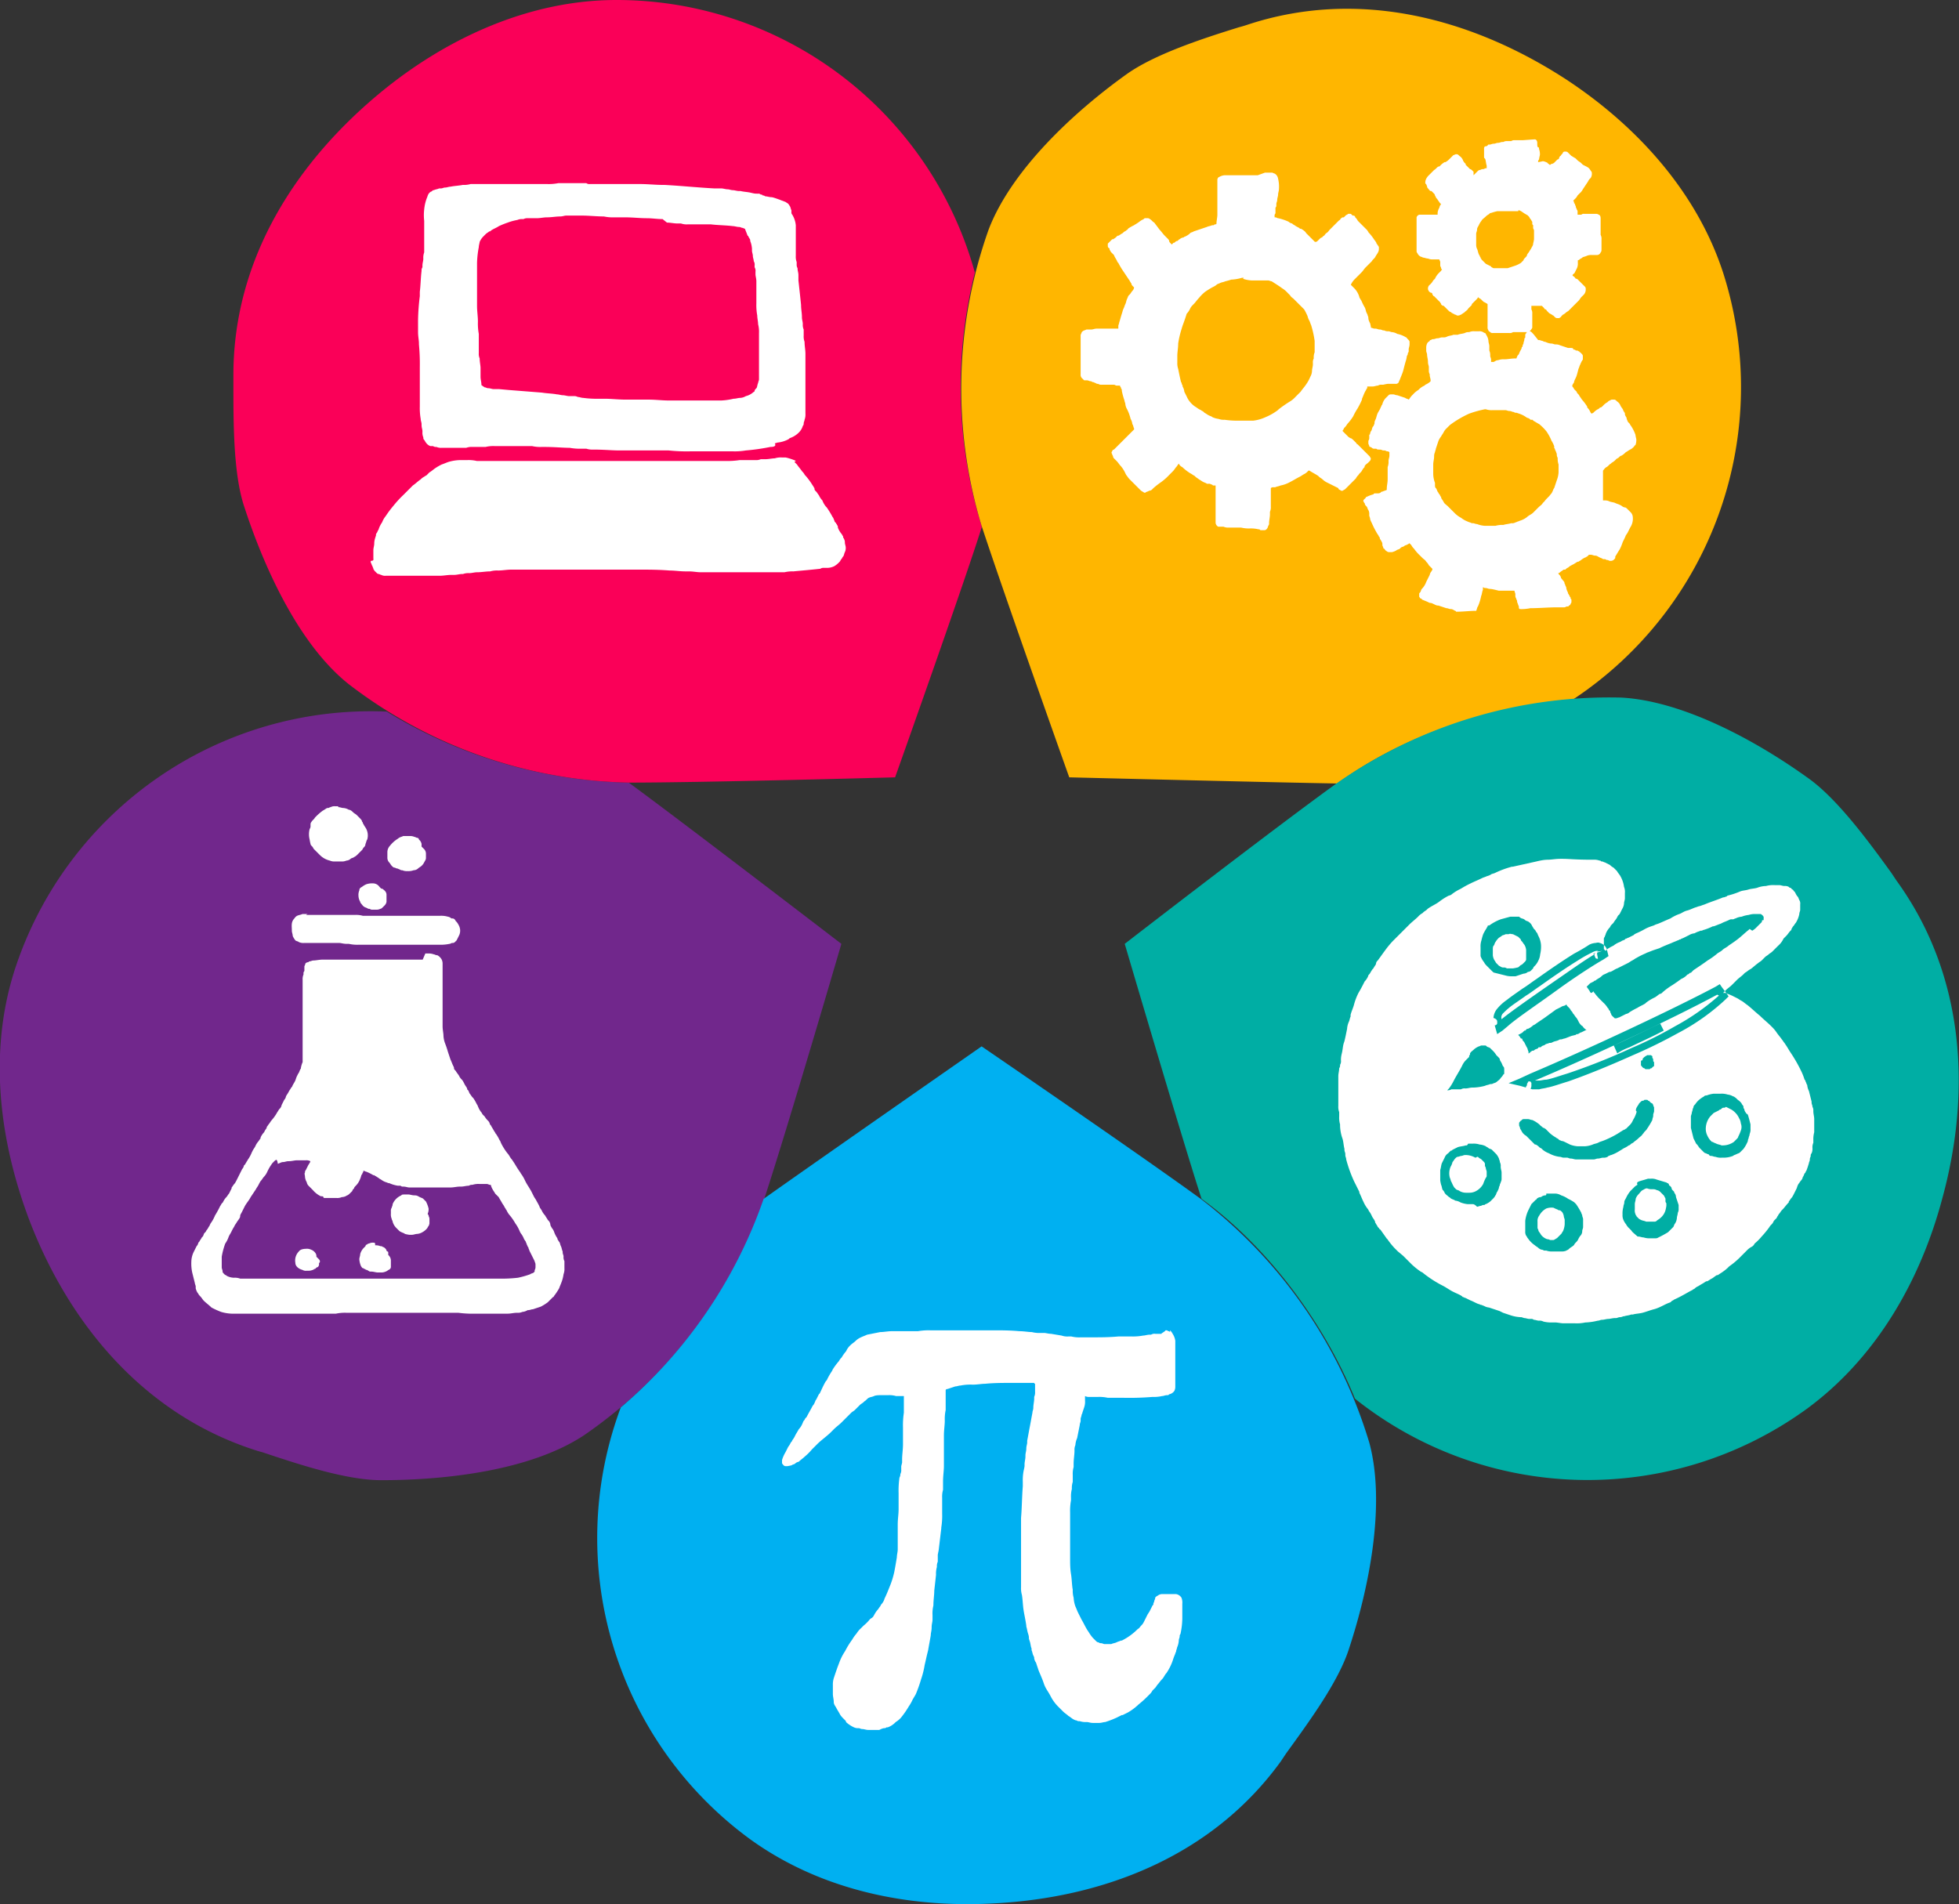 <svg xmlns="http://www.w3.org/2000/svg" viewBox="0 0 223.52 217.28"><rect x="0" y="0" width="223.52" height="217.28" fill="#333333" stroke="none"/><defs><style>.cls-1{fill:#71278c;}.cls-2{fill:#fff;}.cls-3{fill:#fa0058;}.cls-4{fill:#ffb600;}.cls-5{fill:#00aea4;}.cls-6{fill:#00b0f1;}</style></defs><g id="Layer_2" data-name="Layer 2"><g id="Layer_1-2" data-name="Layer 1"><path class="cls-1" d="M44.13,81.2a54.78,54.78,0,0,0,27.6,8.1h0C76.83,93,96,107.7,96,107.7s-6.1,20.9-8.8,29.1a54.4,54.4,0,0,1-20.6,27c-6.1,4-15.7,5.1-23.1,5.1-4,0-9.4-1.8-13.6-3.2-.4-.1-.7-.2-1-.3-12.8-4.2-21.2-14.7-25.6-26.3-3.3-8.8-4.7-18.9-1.6-28.5A42.71,42.71,0,0,1,44.13,81.2Z"/><path class="cls-2" d="M38.43,92h-.2a.9.9,0,0,0-.5.1c-.1,0-.2.1-.3.1h-.1c-.2.1-.3.2-.5.3a6.47,6.47,0,0,0-.9.8c-.1.2-.3.3-.4.5h0c-.1.1-.1.2-.1.4a.6.6,0,0,1-.1.4,2.4,2.4,0,0,0,0,1.2,4.33,4.33,0,0,0,.1.5c0,.1.1.2.2.3s.1.2.2.3h0l.3.3h0l.1.1h0l.3.3a2.38,2.38,0,0,0,1.1.6,1.27,1.27,0,0,0,.6.1h.7a1.27,1.27,0,0,0,.6-.1A.76.76,0,0,0,40,98c.1-.1.3-.1.4-.2a1.38,1.38,0,0,0,.4-.3h0l.3-.3.2-.2h0c.1-.1.1-.2.2-.3h0a.52.52,0,0,0,.2-.4c.1-.2.1-.4.2-.5a1.67,1.67,0,0,0-.1-1.2c-.1-.2-.2-.3-.3-.5s-.1-.1-.1-.2h0c0-.1-.1-.1-.1-.2s-.2-.3-.3-.4l-.1-.1h0l-.2-.2c-.1-.1-.3-.2-.4-.3s-.3-.3-.5-.3a1.42,1.42,0,0,0-.6-.2c-.2,0-.4-.1-.6-.1C38.63,92,38.53,92,38.43,92ZM46,95.4h.7a1.27,1.27,0,0,1,.6.1c.1,0,.2.1.3.1s.2.1.2.2a.85.85,0,0,1,.3.5v.3l.3.3a.76.76,0,0,1,.2.5v.5c0,.2-.1.3-.2.5a1.38,1.38,0,0,1-.3.4c-.1.1-.3.2-.4.3s-.3.2-.5.2a1.7,1.7,0,0,1-.7.1,1.27,1.27,0,0,1-.6-.1.37.37,0,0,1-.3-.1c-.1,0-.2-.1-.3-.1h0c-.1,0-.2-.1-.3-.1s-.2-.1-.3-.2-.2-.3-.3-.4-.2-.3-.2-.5v-.7a1.08,1.08,0,0,1,.3-.7,3.45,3.45,0,0,1,.9-.8C45.63,95.5,45.83,95.5,46,95.4Zm-3.5,5.4h0a2,2,0,0,0-.7.1,2.19,2.19,0,0,0-.5.3c-.2.1-.3.2-.3.4a1.27,1.27,0,0,0-.1.6,1.45,1.45,0,0,0,.2.7.35.35,0,0,0,.1.2c.1.1.2.3.4.4s.3.1.4.2h.1c.1,0,.2.1.3.1h.5a.9.9,0,0,0,.5-.1h0c.1,0,.2-.1.3-.2l.2-.2a.76.76,0,0,0,.2-.4v-.8c0-.3-.2-.5-.5-.7h-.1l-.2-.2A.91.91,0,0,0,42.53,100.8Zm-7.3,3.6h5.3a2.77,2.77,0,0,1,.9.1h8.8a2.77,2.77,0,0,1,.9.1.76.76,0,0,1,.4.2h.1c.2,0,.3.1.4.3a1.38,1.38,0,0,1,.3.4,1.42,1.42,0,0,1,.2.6,1.27,1.27,0,0,1-.1.6l-.3.6-.2.2a.37.37,0,0,1-.3.1c-.1,0-.2.1-.3.1a4.87,4.87,0,0,1-1.2.1H41a4.48,4.48,0,0,1-1.2-.1h-.3c-.3,0-.6-.1-.8-.1h-4a1.27,1.27,0,0,1-.6-.1c-.1-.1-.3-.1-.4-.2a2.19,2.19,0,0,1-.3-.5h0c0-.2-.1-.4-.1-.6,0-.5-.1-.9.2-1.3.1-.1.2-.3.4-.4s.4-.1.6-.2h.6c-.3.1-.1.1.1.1Zm-3.8,28-.3.3h0a5.3,5.3,0,0,0-.6,1,2.09,2.09,0,0,1-.4.6h0c-.1.1-.2.3-.3.4s-.2.3-.3.5h0c-.1.2-.2.3-.3.5l-.6.9h0c-.2.4-.5.7-.7,1.1l-.3.6h0c-.1.2-.2.3-.2.5s-.3.5-.4.7l-.2.3-.1.2h0c-.2.3-.3.6-.5.9l-.1.2a3,3,0,0,1-.4.8,8.33,8.33,0,0,0-.4,1.5v1.2c0,.2.1.3.1.5s.1.1.1.2l.1.1c.1.1.2.1.3.2a1.88,1.88,0,0,0,.8.2,1.7,1.7,0,0,1,.7.1h29.5a16.2,16.2,0,0,0,2.2-.1,10.26,10.26,0,0,0,1.4-.4c.1-.1.3-.1.4-.2l.1-.1V145c0-.1.1-.2.1-.4v-.3c0-.2-.1-.3-.1-.4l-.3-.6-.3-.6c0-.1-.1-.2-.1-.3h0c0-.1-.1-.1-.1-.2l-.1-.2h0c0-.1-.1-.2-.1-.3l-.2-.3a2.51,2.51,0,0,0-.4-.7l-.1-.2a4.05,4.05,0,0,0-.5-.9,6.07,6.07,0,0,0-.7-1h0a2.19,2.19,0,0,1-.3-.5c-.1-.1-.1-.2-.2-.3l-.1-.2-.2-.3h0c-.1-.2-.3-.5-.4-.7l-.2-.2-.2-.2h0c-.1-.2-.2-.3-.3-.5a1.69,1.69,0,0,1-.2-.5h-.1c-.1,0-.2-.1-.4-.1h-.8a2.2,2.2,0,0,0-.8.1.6.6,0,0,0-.4.1h0c-.3,0-.6.1-.9.1h-.1c-.4,0-.7.1-1.1.1h-4.7c-.2,0-.4-.1-.7-.1a.37.37,0,0,1-.3-.1h-.3a3.81,3.81,0,0,1-1-.3h-.1c-.2-.1-.3-.1-.5-.2s-.3-.2-.5-.3l.1.1a1.38,1.38,0,0,0-.4-.3c-.1-.1-.2-.1-.3-.2h-.1a5.9,5.9,0,0,0-.8-.4h0c-.1,0-.2-.1-.3-.1s0,.1-.1.2,0,.1-.1.2-.1.3-.2.5a2.18,2.18,0,0,1-.5.8c-.1.1-.2.2-.2.3h0l-.1.1a.35.35,0,0,0-.1.2h0l-.2.2c-.1.1-.3.3-.4.3a1.07,1.07,0,0,1-.6.2,1.27,1.27,0,0,1-.6.1h-1.3c-.1,0-.2,0-.2-.1s-.2-.1-.3-.1a2.76,2.76,0,0,1-.9-.7h0l-.2-.2-.1-.1h0l-.2-.2a.76.76,0,0,1-.2-.4,1.42,1.42,0,0,1-.2-.6c0-.2-.1-.4,0-.5a.37.37,0,0,1,.1-.3l.3-.6c.1-.1.1-.2.2-.3v-.1h0a.9.9,0,0,0-.5-.1h-1c-.3,0-.6.1-.9.1h-.1c-.2,0-.4.1-.6.1s-.3.1-.6.2C31.63,132.3,31.53,132.3,31.43,132.4Zm17.1-23.6h.3a1.7,1.7,0,0,1,.7.1c.1,0,.2.1.4.1a1.21,1.21,0,0,1,.5.5,1.09,1.09,0,0,1,.1.5h0v2.3h0v3h0v.9h0v.9c0,.4.1.8.1,1.1a2.92,2.92,0,0,0,.2.9,9.44,9.44,0,0,1,.3.9l.3.9c.1.2.2.5.3.7s.1.2.1.3.1.2.2.3h0c.1.2.3.4.4.6s.2.3.3.4.2.3.3.5.2.3.3.5v.1c.1.1.2.2.2.3h0l.1.2c.1.1.2.3.3.4h0l.1.1a4.35,4.35,0,0,1,.4.7h0c.1.1.1.2.2.4a2.19,2.19,0,0,0,.3.5c.1.1.1.2.2.3h0l.2.2a2.18,2.18,0,0,0,.4.5.76.76,0,0,1,.2.4h0l.1.1c.1.2.3.5.4.7h0c.1.1.1.2.2.3a4.35,4.35,0,0,1,.4.7h0c.1.1.1.2.2.4a6.73,6.73,0,0,0,.7,1.1c.2.2.3.5.5.7h0l.2.3c.2.3.3.5.5.8l.2.3c.1.1.1.2.2.3h0a4.35,4.35,0,0,1,.4.7,5.74,5.74,0,0,0,.4.7l.3.5.3.6h0c.1.2.2.3.3.5s.3.5.4.8l.2.3a2.09,2.09,0,0,0,.4.6c.1.2.2.3.3.5l.1.1a.76.76,0,0,1,.2.5,2.19,2.19,0,0,0,.3.5l.1.2h0a3,3,0,0,0,.4.8v.1h0c.1.1.1.2.2.3s.1.3.2.5.1.4.2.6v.1c0,.2.1.3.1.5a.9.9,0,0,0,.1.5v.8a1.7,1.7,0,0,1-.1.7h0a4.33,4.33,0,0,1-.1.5c-.1.4-.3.8-.4,1.1a7,7,0,0,1-.6.9.1.1,0,0,1-.1.1l-.3.3-.3.3a5.58,5.58,0,0,1-.8.5l-.9.3c-.2,0-.3.1-.6.1a1.42,1.42,0,0,1-.6.2,1.27,1.27,0,0,1-.6.1c-.4,0-.7.1-1.1.1h-3.6a12.75,12.75,0,0,1-2-.1H39.53a4.87,4.87,0,0,0-1.2.1H26.43a5,5,0,0,1-1.2-.2,9.74,9.74,0,0,1-1.1-.5c-.3-.3-.6-.5-.9-.8-.1-.1-.2-.3-.4-.5s-.2-.3-.3-.4a1.69,1.69,0,0,1-.2-.5h0v-.2h0c0-.1-.1-.3-.1-.4l-.3-1.2a4.87,4.87,0,0,1-.1-1.2,2.66,2.66,0,0,1,.3-1.2l.3-.6a.76.76,0,0,0,.2-.4l.1-.1c.1-.2.2-.3.3-.5l.1-.1h0c.1-.1.1-.3.2-.4l.1-.1h0c.1-.1.1-.2.2-.3s.1-.2.2-.3h0c0-.1.1-.1.1-.2l.1-.2a4.05,4.05,0,0,0,.5-.9,10.91,10.91,0,0,0,.6-1.1c.1-.1.1-.2.2-.3h0l.1-.1a2.09,2.09,0,0,1,.4-.6c.1-.1.2-.3.3-.4h0l.3-.6v-.1h0c.1-.1.2-.3.3-.4s.2-.3.3-.5l.3-.6.3-.6a.76.76,0,0,0,.2-.4l.1-.1c.1-.1.1-.2.2-.3h0c0-.1.1-.1.1-.2a4.05,4.05,0,0,0,.5-.9h0l.1-.2c.1-.2.2-.3.3-.5h0a2.19,2.19,0,0,1,.3-.5c.1-.1.2-.3.3-.4h0v-.1a2.09,2.09,0,0,1,.4-.6l.1-.2.2-.3v-.1c.1-.1.2-.3.3-.4l.2-.3h0a5.55,5.55,0,0,0,.6-.8c.1-.2.2-.3.3-.5l.1-.1a.76.76,0,0,0,.2-.4l.3-.6a.76.76,0,0,0,.2-.4c.1-.2.2-.3.3-.5h0c.1-.2.2-.3.3-.5l.1-.1c.1-.3.3-.5.4-.8s.1-.3.2-.5h0l.1-.2c.1-.1.1-.2.2-.4h0c0-.1.1-.1.1-.2s.1-.5.2-.7V118h0v-6.2a1.27,1.27,0,0,1,.1-.6v-.1h0a.37.37,0,0,1,.1-.3v-.2h0v-.3c0-.1.1-.2.1-.3s.2-.2.3-.2h0c.1,0,.1-.1.2-.1s.3-.1.4-.1c.3,0,.7-.1,1.1-.1h11.4l.3-.7Zm-2.2,27.5h.3c.2,0,.4.1.7.1s.4.1.6.2.3.1.4.2l.3.3a3.39,3.39,0,0,1,.3.8,1.27,1.27,0,0,1-.1.6h0c0,.1.1.1.1.2s.1.2.1.4v.5a1,1,0,0,1-.1.3c-.1.1-.1.2-.2.3a1.76,1.76,0,0,1-.5.4,1.42,1.42,0,0,1-.6.2c-.2,0-.4.1-.6.1h-.3a4.33,4.33,0,0,1-.5-.1c-.1-.1-.2-.1-.4-.2s-.2-.1-.3-.2h0l-.3-.3a1.61,1.61,0,0,1-.4-.7c0-.1-.1-.2-.1-.3h0a1.27,1.27,0,0,1-.1-.6v-.3a.6.6,0,0,1,.1-.4c0-.1.1-.2.1-.4a1.84,1.84,0,0,1,1-1c0-.1.2-.1.5-.1Zm-3.7,5.5a.9.9,0,0,0-.5.1c-.1,0-.1,0-.2.1a.22.22,0,0,0-.2.2l-.2.2a1.61,1.61,0,0,0-.4.7c0,.2-.1.4-.1.6a2.35,2.35,0,0,0,.2.8c.1.1.1.2.2.2s.1.1.2.1.1.1.2.1.2.1.4.2h.2c.2,0,.5.1.7.1h.5a1.42,1.42,0,0,0,.6-.2c.1-.1.2-.1.3-.2a.37.37,0,0,0,.1-.3v-.3h0v-.4a.86.86,0,0,0-.3-.6V143c0-.1,0-.2-.1-.2s-.1-.2-.2-.3-.2-.2-.3-.2a.37.37,0,0,0-.3-.1,1.27,1.27,0,0,0-.6-.1C42.83,141.8,42.73,141.8,42.63,141.8Zm-7.7.7h0a1.08,1.08,0,0,1,.6.1,1,1,0,0,1,.5.4.6.6,0,0,1,.1.4l.2.2h0c.1.1.2.2.2.3s0,.2-.1.2h0v.2c0,.1-.1.3-.2.3s-.2.2-.3.2-.1.1-.2.1a1.27,1.27,0,0,1-.6.1H35a.75.75,0,0,1-.5-.1c-.4-.1-.8-.4-.8-.8a1.48,1.48,0,0,1,.4-1.3C34.23,142.6,34.53,142.5,34.93,142.5Z"/><path class="cls-3" d="M102.13,88.7s-21.7.6-30.4.6a54.11,54.11,0,0,1-31.9-11.2c-5.7-4.5-9.7-13.3-12-20.4-1.2-3.7-1.2-9.4-1.2-13.8V42.8c0-13.5,7.4-24.6,17.1-32.5C51,4.4,60.33,0,70.33,0a42.42,42.42,0,0,1,40.9,31.1A53.56,53.56,0,0,0,112,60v.2C110.13,66.2,102.13,88.7,102.13,88.7Z"/><path class="cls-2" d="M63.93,24.7c-.5,0-1,.1-1.5.1h0c-.4,0-.8.1-1.2.1h-1a.9.9,0,0,0-.5.1h-.1a1.27,1.27,0,0,0-.6.1,6.15,6.15,0,0,0-1.1.3,10.37,10.37,0,0,0-1,.4c-.3.2-.6.3-.9.5h0l-.1.1h-.1c-.1.1-.3.2-.4.3l-.3.3a2.09,2.09,0,0,0-.4.6c0,.1-.1.4-.1.6a11,11,0,0,0-.2,1.8v2.2h0v1.9h0v.8c0,.6.1,1.2.1,1.8h0a6.6,6.6,0,0,0,.1,1.4v.7h0v1.5h0a1.27,1.27,0,0,0,.1.6c0,.4.1.8.1,1.1v.5h0V43c0,.3.1.6.1.9a.1.1,0,0,0,.1.1l.1.1c.1,0,.1.1.2.1s.2.1.4.1.4.1.6.1h.6l1.1.1,3.8.3c.6.1,1.2.1,1.7.2.2,0,.5.1.7.1s.5.1.7.1h.5a.9.9,0,0,1,.5.1h0c.2,0,.4.1.6.1a12.1,12.1,0,0,0,1.9.1H69c.7,0,1.6.1,2.4.1H74c.8,0,1.6.1,2.3.1h6a7.84,7.84,0,0,0,1.4-.2c.3,0,.5-.1.8-.1a1.42,1.42,0,0,0,.6-.2h0a2,2,0,0,0,.8-.4c.1-.1.2-.1.2-.2s.1-.2.2-.3.1-.4.2-.6h0c0-.1.1-.3.1-.4V41.1h0V38.6h0V38a3.4,3.4,0,0,0-.1-1c0-.3-.1-.7-.1-1a6.6,6.6,0,0,1-.1-1.4V32.1c0-.3-.1-.6-.1-.8h0V31a.75.75,0,0,0-.1-.5v-.2a.75.75,0,0,0-.1-.5c0-.2-.1-.4-.1-.6h0c0-.2-.1-.4-.1-.6v-.2h0a2.92,2.92,0,0,0-.2-.9v-.1a.35.35,0,0,0-.1-.2c0-.1-.1-.1-.1-.2a.1.1,0,0,0-.1-.1c-.1-.3-.2-.5-.3-.8a.1.1,0,0,1,.1.1.1.1,0,0,1-.1-.1c-.1,0-.2-.1-.3-.1s-.2-.1-.4-.1-.5-.1-.7-.1c-.8-.1-1.7-.1-2.5-.2h-2.6a2,2,0,0,1-.8-.1h-.4c-.4,0-.8-.1-1.2-.1l-.5-.4c-.6,0-1.2-.1-1.8-.1-.8,0-1.6-.1-2.5-.1h-1.2a4.87,4.87,0,0,1-1.2-.1c-.8,0-1.7-.1-2.5-.1h-1.8c-.2,0-.4.1-.7.1Zm3.4-3.7H73c.9,0,1.8.1,2.6.1h.2c1.9.1,3.8.3,5.7.4h.8c.2,0,.5.1.7.1h0c.2,0,.4.1.6.1h0c.2,0,.5.1.7.1h.2c.4.1.8.1,1.2.2s.5.1.8.1a.37.37,0,0,1,.3.1c.1,0,.2,0,.2.1a.37.37,0,0,1,.3.1h0c.2,0,.5.1.7.1s.7.2,1,.3h0c.2.1.3.1.5.2a.35.35,0,0,1,.2.1.78.78,0,0,1,.4.4c.1.1.1.3.2.5v.2a.37.37,0,0,0,.1.3h0a2.84,2.84,0,0,1,.4,1.2v1h0v.9h0v1.6a1.7,1.7,0,0,0,.1.7v.3h0a.76.76,0,0,0,.1.4c0,.3.1.5.1.8V32c.1.9.2,1.8.3,2.8,0,.5.1.9.1,1.4,0,.3.1.5.1.8h0a1.27,1.27,0,0,0,.1.6V38h0v.3h0a1.7,1.7,0,0,0,.1.7c0,.5.1.9.1,1.4h0v3.4h0v.1h0v3.3a1.7,1.7,0,0,1-.1.7c0,.1-.1.3-.1.4a.37.37,0,0,1-.1.3,1.77,1.77,0,0,1-.5.8,2.66,2.66,0,0,1-1,.6h0l-.1.1a3.26,3.26,0,0,1-1.3.4l-.3.1c.2.3-.1.4-.5.4a23.58,23.58,0,0,1-2.8.4,7.57,7.57,0,0,1-1.5.1h-4.8a19.29,19.29,0,0,1-2.5-.1h-5.6c-.9,0-1.8-.1-3-.1a2.2,2.2,0,0,1-.8-.1h-.5a6.6,6.6,0,0,1-1.4-.1c-.8,0-1.7-.1-2.9-.1h-.3a4.1,4.1,0,0,1-1.1-.1h-4.3a3.75,3.75,0,0,0-1,.1h-1.5a1.7,1.7,0,0,0-.7.1h-2.8a1.27,1.27,0,0,1-.6-.1h0a.6.6,0,0,1-.4-.1h-.3a1,1,0,0,1-.5-.4h0c-.1-.1-.1-.2-.2-.3s-.1-.2-.1-.3a1.27,1.27,0,0,1-.1-.6v-.1c0-.2-.1-.4-.1-.7v-.1h0c0-.2-.1-.4-.1-.6a7.08,7.08,0,0,1-.1-1.4v-2h0V42.5h0v-.6a23.48,23.48,0,0,0-.1-2.6v-.1h0c0-.4-.1-.8-.1-1.3V36.5a24.52,24.52,0,0,1,.2-2.7h0v-.5c.1-.8.1-1.6.2-2.4a.6.6,0,0,1,.1-.4v-.2c0-.3.1-.5.1-.8a1.7,1.7,0,0,1,.1-.7h0V25.2a5.65,5.65,0,0,1,0-1.3,5,5,0,0,1,.3-1.3c.1-.2.1-.4.3-.6s.2-.1.3-.2.1-.1.2-.1h0c.2-.1.4-.1.6-.2h.2c.2,0,.3-.1.5-.1s.4-.1.6-.1c.5-.1.9-.1,1.4-.2a2.77,2.77,0,0,0,.9-.1h8.7a5.7,5.7,0,0,0,1.3-.1h3.2A.6.6,0,0,0,67.33,21Zm21.9,31.2h.4a5.64,5.64,0,0,1,1.2.4c-.1,0-.1.1-.2.1l.3.3c.2.3.4.5.6.8h0a1.38,1.38,0,0,1,.3.4l.1.1h0a7.63,7.63,0,0,1,.8,1.1c.1.1.1.2.2.3h0v.1a.35.35,0,0,0,.1.2l.1.1h0c.1.1.2.3.3.4a2.09,2.09,0,0,0,.4.6h0a2.51,2.51,0,0,0,.4.7l.1.1h0A10.54,10.54,0,0,1,95,59c.1.1.1.2.2.4h0a.35.35,0,0,0,.1.2l.1.1c0,.1.1.1.1.2a.37.37,0,0,1,.1.3,2.51,2.51,0,0,0,.4.7c.1.1.1.2.2.3v.1h0c0,.1.1.1.1.2a.76.76,0,0,1,.1.4c0,.2.1.4.1.6a1.09,1.09,0,0,1-.1.5c-.1.2-.1.4-.2.5s-.1.2-.2.3-.1.2-.2.3a2.65,2.65,0,0,1-.6.5,1.88,1.88,0,0,1-.8.2H94a.6.6,0,0,0-.4.1c-.9.1-2,.2-3.1.3h.1a4.1,4.1,0,0,0-1.1.1H80c-.5,0-.9-.1-1.4-.1h-.4c-.6,0-1.2-.1-1.8-.1C75.13,65,74,65,73,65H58.33c-.5,0-1,.1-1.5.1h0a2.77,2.77,0,0,0-.9.1c-.5,0-1,.1-1.5.1-.3,0-.6.1-.9.1a1.7,1.7,0,0,0-.7.1h-.1c-.3,0-.6.1-.9.1h-.3c-.5,0-.9.1-1.4.1H44a.9.9,0,0,1-.5-.1c-.1,0-.2-.1-.3-.1h0a.35.35,0,0,1-.2-.1l-.3-.3c0-.1-.1-.1-.1-.2s-.1-.2-.1-.3h0c-.1-.1-.1-.3-.2-.4V64h0c.4,0,.3-.2.3-.3v-.9c0-.3.1-.5.1-.8s.1-.6.2-.9V61h0a.35.35,0,0,1,.1-.2l.1-.2c0-.1.1-.1.1-.2a3,3,0,0,1,.4-.8,2.51,2.51,0,0,1,.4-.7,12.49,12.49,0,0,1,.9-1.2A12,12,0,0,1,46,56.5l.6-.6h0l.2-.2h0l.3-.3c.3-.2.6-.5.9-.7h0a1.38,1.38,0,0,1,.4-.3c.1-.1.2-.1.3-.2h0l.3-.3c.2-.1.4-.3.7-.5a5.74,5.74,0,0,1,.7-.4c.3-.1.5-.2.8-.3a5.07,5.07,0,0,1,1.3-.2h.8a4.1,4.1,0,0,1,1.1.1h28.4a9.15,9.15,0,0,0,1.6-.1h1.8a1.27,1.27,0,0,0,.6-.1h.5c.4,0,.8-.1,1.1-.1a2.2,2.2,0,0,1,.8-.1Z"/><path class="cls-4" d="M122,88.7s-7.3-20.5-10-28.7a54.12,54.12,0,0,1,.8-33.8c2.6-6.8,9.7-13.4,15.7-17.7,3.2-2.3,8.7-4.1,12.9-5.4.4-.1.7-.2,1-.3,12.8-4.2,25.7-.6,36.2,6.2,7.8,5.1,14.9,12.6,18,22.1a42.73,42.73,0,0,1-17.1,48.7c-9.2.7-19.4,4.1-26.9,9.6h-.1C146.13,89.3,122,88.7,122,88.7Z"/><path class="cls-2" d="M171.83,30.6h-1.4a.35.35,0,0,1-.2-.1h0a.1.1,0,0,1-.1-.1h0l-.6-.3-.3-.3-.2-.2h0c0-.1-.1-.1-.1-.2s-.1-.1-.1-.2-.1-.1-.1-.2h0c-.1-.2-.1-.4-.2-.6a1.09,1.09,0,0,1-.1-.5v-.5h0v-.1h0v-.6c0-.2.1-.3.1-.5s.1-.3.2-.5a2.19,2.19,0,0,1,.3-.5c.1-.2.3-.3.5-.5s.3-.2.4-.3.1-.1.2-.1h0a6.37,6.37,0,0,1,.7-.2h2.4V24h.1a.35.35,0,0,1,.2.1c.1,0,.1.1.2.1l.1.1c.1,0,.1.1.2.1h0c.1.1.2.1.3.2l.1.1c.1.1.1.2.2.3s.1.2.2.3v.1h0v.1c0,.1,0,.1.1.2v.1h0V26h0c0,.1.1.2.1.3v1a4.33,4.33,0,0,1-.1.5c0,.2-.1.3-.2.5s-.2.3-.3.5l-.1.1c0,.1-.1.1-.1.2s-.1.2-.2.3-.2.2-.2.3l-.3.3a3.33,3.33,0,0,1-.6.3l-.9.3Zm1.9-14.6h-.9a.6.6,0,0,0-.4.1h-.5a.76.76,0,0,0-.4.1h-.1c-.2,0-.3.1-.5.1h0c-.2,0-.3.1-.5.1s-.3.1-.5.1-.1,0-.2.1-.2.1-.3.1a.37.37,0,0,0-.1.3v.9h0c0,.1,0,.1.1.2s.1.5.2.8v.3h-.1c-.1,0-.2.1-.3.1h-.1c-.1,0-.2.1-.3.1s-.2.1-.3.2l-.3.3-.1.1v-.1h0v-.3l-.1-.1h0c-.1-.1-.2-.2-.3-.2h0l-.1-.1-.3-.3-.1-.1v-.1l-.1-.1h0l-.1-.1c0-.1-.1-.1-.1-.2h0a1,1,0,0,0-.4-.5h0c-.1-.1-.2-.2-.3-.2h-.1c-.1,0-.2.1-.3.1l-.3.3h0l-.1.1a2.18,2.18,0,0,1-.5.4h-.1a2.18,2.18,0,0,0-.5.4c-.1.1-.1.1-.2.1h0c-.2.1-.3.3-.5.4l-.4.4h0l-.2.2a1.38,1.38,0,0,0-.3.4.9.9,0,0,0-.1.5.1.1,0,0,0,.1.1c0,.1.1.2.1.3s.1.2.2.3a.1.1,0,0,0,.1.1c0,.1.1.1.2.1h0l.2.2c.1.1.2.2.2.3h0c0,.1.1.1.1.2s.2.2.2.3h0c.1.1.2.3.3.4h0l.1.1h0a.76.76,0,0,0-.2.4,1.42,1.42,0,0,0-.2.6v.2h-2.1a.45.45,0,0,0-.3.3V25h0v.1h0v.5h0v1.5h0V28h0v.6h0a.37.37,0,0,0,.1.3.78.78,0,0,0,.4.4c.1,0,.2.1.3.1s.3.1.5.1a1.27,1.27,0,0,0,.6.1h.7c0,.1.1.2.1.3h0V30h0v.3c0,.1.1.2.1.3s.1.1.1.2h0a.1.1,0,0,0-.1.1l-.3.3a2.09,2.09,0,0,0-.4.6h0l-.2.2a1.76,1.76,0,0,1-.4.5.52.52,0,0,0-.2.4.37.37,0,0,0,.1.3c0,.1.1.1.2.2h.1l.1.1v.1c.1.1.1.2.2.2l.3.3.2.2h0l.1.1.1.1h0c0,.1.1.1.1.2s.2.2.3.2l.1.1.1.1h0l.2.2.1.1h0c.1.1.2.2.3.2l.1.1c.1,0,.1.1.2.1s.1.1.2.1a.35.35,0,0,1,.2.1h.2c.1,0,.2-.1.3-.1l.1-.1h0c.1,0,.1-.1.2-.1h0l.1-.1c.1-.1.3-.2.4-.4l.1-.1h0l.1-.1.2-.2h0v-.1l.3-.3.2-.2c.1-.1.2-.2.2-.3l.1.1c.1,0,.1.1.2.1l.2.2h0c.1.1.2.2.3.2h0c.1.1.2.1.3.2v2.6h0a.6.6,0,0,0,.1.4c0,.1.1.1.2.2a.37.37,0,0,0,.3.1h1.9a.6.6,0,0,0,.4-.1h1.6a.37.37,0,0,0,.3-.1,1.38,1.38,0,0,0,.3-.4h0V37h0V35.8a.9.9,0,0,0-.1-.5v-.4h1.2l.1.1.1.1c.1.1.1.2.2.2s.1.1.2.2h0l.2.2c.1.1.2.1.3.2h0c.1,0,.1.1.2.1h0l.2.2a.37.37,0,0,0,.3.1h.1c.1,0,.1,0,.2-.1h0a.1.1,0,0,0,.1-.1h0l.1-.1h0l.1-.1h0c.1,0,.1-.1.2-.1h0a1.38,1.38,0,0,1,.4-.3l.3-.3.2-.2.1-.1.2-.2h0l.4-.4h0c.1-.1.2-.3.3-.4l.1-.1h0l.1-.1h0a.86.86,0,0,0,.3-.6v-.2a.35.35,0,0,0-.1-.2h0l-.1-.1h0l-.2-.2-.2-.2h0l-.3-.3a.35.35,0,0,0-.2-.1.1.1,0,0,1-.1-.1l-.1-.1h0c-.1-.1-.2-.1-.2-.2h0a.1.1,0,0,1,.1-.1h0a.1.1,0,0,1,.1-.1l.3-.6a1.27,1.27,0,0,0,.1-.6v-.3a.35.35,0,0,0,.2-.1c.1-.1.2-.1.3-.2s.3-.1.5-.2h0a1.27,1.27,0,0,1,.6-.1h.6a.45.45,0,0,0,.4-.3c.1-.1.1-.2.1-.4v-1h0v-.1a.9.9,0,0,0-.1-.5h0V25.4h0v-.1h0V25h0c0-.2,0-.4-.2-.5s-.2-.1-.4-.1h-1.3a.37.37,0,0,0-.3.1H180v-.2h0v-.1a.37.37,0,0,0-.1-.3c0-.1-.1-.2-.1-.3s-.1-.2-.1-.3a.1.1,0,0,0-.1-.1h0v-.1h0a.35.35,0,0,0-.1-.2l.2-.2h0a1.38,1.38,0,0,0,.3-.4l.3-.3h0a1.38,1.38,0,0,0,.3-.4l.6-.9c0-.1.1-.1.1-.2h0l.2-.2a.88.88,0,0,0,.1-.7c-.1-.1-.2-.3-.3-.4s-.3-.2-.5-.3-.2-.1-.3-.2l-.1-.1c-.1-.1-.3-.2-.4-.3l-.1-.1h0l-.1-.1c-.1-.1-.2-.1-.3-.2h0c-.1,0-.1-.1-.2-.1l-.1-.1-.2-.2-.1-.1a.35.35,0,0,0-.2-.1h-.2a.22.22,0,0,0-.2.2l-.1.1h0c-.1.1-.1.2-.2.2h0c0,.1-.1.1-.1.2s-.1.2-.2.2l-.1.1-.3.3-.2.1H177l-.1.1h-.1l-.1-.1a.1.1,0,0,1-.1-.1,1.69,1.69,0,0,0-.5-.2H176a4.33,4.33,0,0,1-.5.1h0a.37.37,0,0,1,.1-.3h0a4.33,4.33,0,0,1,.1-.5,1.7,1.7,0,0,0-.1-.7h0c0-.1,0-.2-.1-.2s-.1-.3-.1-.4v-.1c0-.2-.1-.4-.3-.4Zm-3.4,30.8h1.4c.2,0,.3.1.5.1s.3.1.4.1.2.1.3.1h.1l.3.1a3,3,0,0,1,.8.4h0c.1.1.3.1.4.2s.1.1.2.1h.1a.1.1,0,0,1,.1.1c.2.1.5.3.7.4a6,6,0,0,1,.8.8,5.42,5.42,0,0,1,.6,1.1.1.1,0,0,0,.1.1v.1h0c.1.1.1.2.2.4v.2c.1.1.1.3.2.4h0c0,.1.1.2.1.4s.1.3.1.4a2,2,0,0,0,.1.7v.9h0a2.92,2.92,0,0,1-.2.9l-.3.9c-.1.1-.1.2-.2.4s-.1.2-.2.3c-.2.3-.5.5-.7.8h0l-.2.2c-.1.2-.3.3-.5.5s-.3.3-.5.5l-.1.1c-.2.2-.5.3-.7.5a2.19,2.19,0,0,1-.5.3c-.2.1-.3.1-.5.2h0c-.1,0-.2.1-.3.1a.75.75,0,0,1-.5.1c-.3.1-.6.1-.9.2a2.77,2.77,0,0,0-.9.1h-1.2a2.92,2.92,0,0,1-.9-.2c-.2,0-.3-.1-.5-.1h-.1c-.2-.1-.3-.1-.5-.2a2.51,2.51,0,0,1-.7-.4,3,3,0,0,1-.7-.5l-.3-.3-.3-.3h0l-.1-.1-.1-.1c-.2-.2-.4-.3-.5-.5s-.2-.3-.3-.5v-.1l-.1-.1a.35.35,0,0,0-.1-.2c-.1-.1-.1-.2-.2-.3h0c-.1-.2-.1-.3-.2-.4s-.1-.2-.1-.4h0v-.2a3,3,0,0,1-.2-1v-.5h0V53c0-.3.1-.6.1-.9a1.09,1.09,0,0,1,.1-.5c0-.1.1-.3.1-.4l.3-.9h0a2.19,2.19,0,0,1,.3-.5c.1-.2.2-.3.3-.5a1.38,1.38,0,0,1,.3-.4l.4-.4a11.61,11.61,0,0,1,2.2-1.3,12.09,12.09,0,0,1,1.8-.5h.1a2,2,0,0,0,.8.1Zm4.2-9a.37.37,0,0,0-.3.1l-.1.1c0,.1-.1.1-.1.2v.1h0v.1c0,.1,0,.2-.1.2h0v.1c0,.2-.1.3-.1.5l-.1.2c0,.1,0,.2-.1.2h0c0,.2-.1.3-.2.5s-.1.3-.2.4l-.1.1c0,.1-.1.2-.1.3h-.1c-.5,0-.9.1-1.3.1a1.7,1.7,0,0,0-.7.1c-.2,0-.3.1-.5.2h-.3V41c0-.1-.1-.3-.1-.4a1.27,1.27,0,0,0-.1-.6h0v-.5c0-.2-.1-.4-.1-.6a1.42,1.42,0,0,0-.2-.6c0-.1-.1-.1-.1-.2s-.2-.1-.3-.2a.9.9,0,0,0-.5-.1h-.5a1.27,1.27,0,0,0-.6.1h-.1a.76.76,0,0,0-.4.1c-.3.1-.6.1-.8.2h-.5c-.2.1-.5.1-.7.2s-.3.1-.5.1h-.1c-.2,0-.3.1-.5.1s-.3.1-.5.1-.2.1-.3.1a.1.1,0,0,0-.1.1c-.1.1-.2.1-.3.3a1.09,1.09,0,0,0-.1.5V40c0,.2.1.3.1.5s.1.5.1.8.1.4.1.6v.4a.76.76,0,0,0,.1.4v.1c0,.2.1.4.1.6h0v.1l-.1.1a2.19,2.19,0,0,1-.5.3l-.1.1a2.09,2.09,0,0,0-.6.4l-.1.1a2.65,2.65,0,0,0-.6.5l-.1.1c-.2.2-.3.4-.4.5h0c-.1-.1-.3-.1-.4-.2h0l-.9-.3c-.2,0-.3-.1-.5-.1h-.1c-.2,0-.3,0-.4.1l-.3.3a1.61,1.61,0,0,0-.4.7h0c0,.1-.1.1-.1.2l-.1.2h0c-.1.3-.3.5-.4.8s-.1.4-.2.6-.1.3-.1.4-.1.2-.1.3l-.1.1c-.1.2-.1.4-.2.5s0,.1-.1.2h0c0,.1,0,.2-.1.2v.3a.6.6,0,0,1-.1.4v.3c0,.1.1.2.1.3s.2.1.3.2a.37.37,0,0,0,.3.1h.2c.1.1.2.1.4.1s.3.1.4.1h0a.6.6,0,0,1,.4.1.37.37,0,0,1,.3.1v.2h0V52c0,.2-.1.4-.1.6a1.7,1.7,0,0,1-.1.7h0v.8h0v.1h0v.5c0,.4-.1.7-.1,1.1v.1h0c-.2.1-.3.1-.5.2h0c-.1,0-.1,0-.2.1s-.3.1-.4.1h-.2c-.1,0-.2,0-.2.1a4.12,4.12,0,0,0-.8.3h0a.1.1,0,0,0-.1.1l-.1.1-.1.1a.19.19,0,0,0,0,.3c0,.1.1.1.1.2s.1.2.2.3.1.3.2.4a.9.9,0,0,1,.1.5v.1c0,.1.1.3.1.4s.1.3.2.5a9.25,9.25,0,0,0,.5,1c.1.2.2.3.3.5a.1.1,0,0,0,.1.1h0v.1h0a.35.35,0,0,0,.1.2c.1.2.2.3.2.5v.1h0c0,.1.1.2.1.3a.1.1,0,0,0,.1.1c.1.1.1.2.3.3a.37.37,0,0,0,.3.1h.3a1.69,1.69,0,0,0,.5-.2c.1-.1.3-.1.4-.2l.1-.1c.1-.1.3-.1.4-.2s.3-.1.4-.2h0c.1,0,.1-.1.2-.1l.1.1.1.1a1.38,1.38,0,0,0,.3.4,5,5,0,0,0,.7.8l.3.3h0c.1.1.3.2.4.4a1.38,1.38,0,0,1,.3.4l.2.2h0l.1.1.1.1h0V65h0c0,.1-.1.1-.1.2a.76.76,0,0,0-.2.4l-.1.2-.3.6a2.18,2.18,0,0,1-.5.8c-.1.1-.1.3-.2.4s-.1.1-.1.2v.3c.1.1.1.2.2.2a.1.1,0,0,1,.1.1c.2.1.5.2.7.3s.2.1.3.1.3.1.5.2.3.1.4.1l.9.3h0c.2,0,.3.1.5.1s.3.1.5.2h0a.1.1,0,0,1,.1.1h.1c.7,0,1.5-.1,2.2-.1.1-.2.1-.4.2-.5A5.64,5.64,0,0,0,169,68c.1-.2.1-.5.2-.7V67h0l.2.1h.1c.2,0,.3.1.5.1s.6.1,1,.2h1.8c0,.1.1.3.1.4v.1a.6.6,0,0,0,.1.4c0,.1.1.2.1.3h0v.1c.1.2.1.3.2.5v.2h0l.1.1a4.87,4.87,0,0,0,1.2-.1c1,0,2.1-.1,3.1-.1h.8c.1,0,.2-.1.3-.1h.1a.1.1,0,0,0,.1-.1.22.22,0,0,0,.2-.2.35.35,0,0,0,.1-.2v-.2c0-.1,0-.1-.1-.2h0v-.1a.1.1,0,0,0-.1-.1h0V68h0c-.1-.1-.1-.2-.2-.3v-.1h0a1.42,1.42,0,0,1-.2-.6h0l-.1-.2c0-.1-.1-.2-.1-.3s-.1-.2-.2-.3h0a.1.1,0,0,0-.1-.1h0c0-.1-.1-.1-.1-.2h0a.35.35,0,0,0-.1-.2h0a.1.1,0,0,0-.1-.1h0c0-.1-.1-.1-.1-.2h0a.35.35,0,0,0,.2-.1c.1-.1.3-.2.4-.3h.2l.1-.1h0c.1-.1.2-.1.3-.2s.3-.2.5-.3.3-.2.5-.3h.1c.1-.1.2-.1.3-.2a2.19,2.19,0,0,1,.5-.3c.1,0,.1-.1.2-.1h0l.2-.2h.2c.2,0,.3.1.5.1s.3.1.5.2.3.1.4.2h.2a.35.35,0,0,1,.2.1h.1c.1,0,.2.1.3.1h.1a.52.52,0,0,0,.4-.2c.1-.1.1-.1.1-.2h0v-.1c.2-.3.3-.5.5-.8a4.88,4.88,0,0,0,.3-.7c.1-.3.3-.6.4-.9l.2-.3.3-.6a1.8,1.8,0,0,0,.3-1.2.86.86,0,0,0-.3-.6l-.3-.3c-.1-.1-.2-.2-.3-.2s-.3-.1-.4-.2l-.2-.1c-.2-.1-.3-.1-.5-.2s-.5-.1-.7-.2-.4-.1-.6-.1h-.1V55.4h0v-.8h0v-.9h0c.1-.1.2-.3.4-.4s.3-.3.5-.4l.1-.1a1.76,1.76,0,0,0,.5-.4h0c.1-.1.2-.1.3-.2s.2-.2.3-.2a2.18,2.18,0,0,0,.5-.4c.2-.1.3-.2.5-.3s.3-.2.4-.3.1-.2.2-.2a1.7,1.7,0,0,0,.1-.7,4.33,4.33,0,0,1-.1-.5,4.67,4.67,0,0,0-.5-1c-.1-.1-.1-.2-.2-.3h0l-.1-.1c-.1-.1-.1-.2-.2-.4v-.1h0c-.1-.2-.2-.3-.2-.5s-.1-.1-.1-.2h0c0-.1-.1-.1-.1-.2s-.2-.3-.3-.5a1,1,0,0,0-.4-.5c-.1-.1-.2-.2-.3-.2H184a.37.37,0,0,0-.3.1c-.1,0-.2.1-.3.2a1.76,1.76,0,0,0-.5.4h0c-.1.1-.2.2-.3.2a.1.1,0,0,0-.1.1h0c-.1,0-.1.1-.2.1a2.18,2.18,0,0,0-.5.4l-.2.1-.1-.1-.1-.2a1.38,1.38,0,0,0-.3-.4h0v-.1h0a5.55,5.55,0,0,0-.6-.8l-.2-.3c-.1-.1-.1-.2-.2-.3h0c-.1-.1-.2-.2-.2-.3l-.3-.3c0-.1-.1-.1-.1-.2l-.1-.1h0V44a.35.35,0,0,1,.1-.2c0-.1.1-.1.1-.2s.1-.3.2-.5.2-.6.3-1c.1-.2.1-.3.2-.5s0-.1.1-.2h0a.35.35,0,0,1,.1-.2c0-.1.1-.1.1-.2h0v-.4c0-.1-.1-.2-.2-.3l-.1-.1a.1.1,0,0,1-.1-.1.35.35,0,0,1-.2-.1h-.1c-.1,0-.1,0-.2-.1h0c-.1,0-.2,0-.2-.1s-.3-.1-.4-.1h-.2l-.9-.3a1.09,1.09,0,0,0-.5-.1h0c-.2,0-.3-.1-.5-.1s-.5-.1-.7-.2h-.1l-.2-.1c-.1,0-.3-.1-.4-.1h-.1c-.7-.9-.8-1-1-1Zm-39.7-.3h0a10.46,10.46,0,0,0-.4,1.7c0,.5-.1,1-.1,1.4v.8a2,2,0,0,0,.1.7c.1.5.2,1,.3,1.4a.35.35,0,0,0,.1.2h0v.1l.1.2v.1a1.42,1.42,0,0,1,.2.6l.3.6a2.19,2.19,0,0,0,.3.5,2.7,2.7,0,0,0,.8.7,2.19,2.19,0,0,0,.5.3c.1.1.2.1.3.2h0l.1.1c.2.1.3.2.5.3s.3.1.4.2h0a2.54,2.54,0,0,0,.7.2,1.7,1.7,0,0,0,.7.1,10.28,10.28,0,0,0,1.7.1H143a4.67,4.67,0,0,0,1.4-.4,6.38,6.38,0,0,0,1.4-.8l.1-.1h0a14.63,14.63,0,0,1,1.3-.9,2.65,2.65,0,0,0,.6-.5l.1-.1h0l.2-.2.3-.3c.2-.3.4-.5.6-.8a4.05,4.05,0,0,0,.5-.9,1.45,1.45,0,0,0,.2-.7c0-.2.1-.5.1-.7v-.2a.9.9,0,0,1,.1-.5,1.48,1.48,0,0,1,.1-.7V38.9h0a11.63,11.63,0,0,0-.4-1.8h0v0c-.1-.2-.1-.3-.2-.5a1.69,1.69,0,0,1-.2-.5,5.94,5.94,0,0,0-.4-.8l-.3-.3h0l-.2-.2h0l-.1-.1-.6-.6c-.1-.1-.3-.2-.4-.4h0l-.3-.3a2.65,2.65,0,0,0-.6-.5c-.4-.3-.9-.6-1.2-.8-.1,0-.3-.1-.4-.1h-1.9a3.55,3.55,0,0,1-1-.2.1.1,0,0,0,.1-.1h-.2a5.16,5.16,0,0,1-1.1.2h-.1a6.37,6.37,0,0,1-.7.2c-.2.1-.4.1-.6.2s-.3.1-.4.2-.3.2-.5.3a9.22,9.22,0,0,0-.8.5,4.62,4.62,0,0,0-.7.7c-.2.2-.4.5-.6.7s-.3.3-.4.5a2.09,2.09,0,0,1-.4.6C135.13,36.7,134.93,37.1,134.83,37.5Zm9.5-17.8h.8c.1,0,.2.1.3.1a.82.82,0,0,1,.4.6,3.75,3.75,0,0,1,.1,1.1c0,.3-.1.5-.1.7s-.1.4-.1.6-.1.3-.1.5v.1a.37.37,0,0,1-.1.3h0v.5h0a.37.37,0,0,1-.1.3v.3h.1c.1,0,.2.1.3.1h0a5.64,5.64,0,0,1,1.2.4.76.76,0,0,0,.4.2h0l.1.1c.2.1.3.2.5.3s.2.1.3.2h.1c.1,0,.1.1.2.1h0c.1.1.3.2.4.4l.3.3.2.2.1.1.2.2.2.2h.1c.1,0,.2-.1.3-.2l.1-.1h0c.1-.1.2-.2.3-.2l.2-.2h0c.1,0,.1-.1.2-.2l.1-.1c.2-.1.3-.3.4-.4h0l.5-.5.5-.5c.1-.1.2-.1.2-.2h0c.1-.1.2-.2.3-.2h.1l.2-.2c.1-.1.2-.1.3-.2h.2c.1,0,.1,0,.2.1s.1.1.2.1.2.1.2.2h0a1.38,1.38,0,0,1,.3.4l.1.1.2.2.3.3.2.2.3.3c0,.1.1.1.1.2a5.5,5.5,0,0,1,.7.9h0l.1.1c0,.1.1.1.1.2s.1.1.1.2h0l.1.1c0,.1.1.1.1.2v.2a.76.76,0,0,1-.1.4c-.1.2-.2.3-.3.5s-.3.3-.4.5l-.2.2-.2.2-.3.3h0c-.2.2-.3.4-.5.6l-.2.2h0l-.6.6a2.09,2.09,0,0,0-.4.6,1105738137615.6,1105738137615.6,0,0,0,.2.2l.2.2a2.38,2.38,0,0,1,.6,1.1c.1.1.1.2.2.3h0a5.94,5.94,0,0,0,.4.8c.1.2.1.4.2.6l.1.2c0,.1.1.2.1.4s.1.4.2.6a4.33,4.33,0,0,1,.1.5h0c.1,0,.3.1.4.1h.1c.2,0,.3.1.5.1s.3.1.4.1h.1a.9.9,0,0,0,.5.1c.1,0,.3.1.4.1h0a1.42,1.42,0,0,1,.6.2,3,3,0,0,1,1,.4.1.1,0,0,1,.1.1h0l.1.1c.1.1.2.2.2.3v.3c0,.2-.1.4-.1.6V40a.37.37,0,0,1-.1.3h0a.37.37,0,0,1-.1.3,4.33,4.33,0,0,1-.1.5c-.1.3-.2.7-.3,1.1s-.3.8-.4,1.1h0l-.1.2a.35.35,0,0,1-.1.2.37.37,0,0,1-.3.1h-.9a4.33,4.33,0,0,0-.5.1h-.2a.6.6,0,0,0-.4.1c-.2,0-.4.1-.6.1H156v.1c0,.1,0,.1-.1.2a.35.35,0,0,1-.1.2l-.1.2c-.1.2-.2.5-.3.7h0v.1h0a9.29,9.29,0,0,1-.5,1,7.26,7.26,0,0,0-.5.9,5.55,5.55,0,0,1-.6.8c-.1.1-.2.3-.3.4s-.2.2-.2.3l-.1.1v.1h0l.3.3.1.1.3.3c.1,0,.1.1.2.1s.3.2.4.3l.2.2c.1.1.1.2.2.2l.2.2h0l.2.2.1.1h0l.3.3.1.1h0l.1.1.1.1.1.1h0l.1.1.1.1c0,.1.1.1.1.2a.37.37,0,0,1-.1.3l-.2.2c-.1.1-.3.2-.4.4h0v.1a1.38,1.38,0,0,0-.3.4c-.1.2-.3.3-.4.5h0a1.38,1.38,0,0,0-.3.4l-.1.1-.3.3-.1.1h0l-.3.3-.4.4h0c-.1.1-.2.1-.3.2h-.1c-.1,0-.1,0-.2-.1a.22.22,0,0,1-.2-.2h0l-.6-.3-.6-.3a2.09,2.09,0,0,1-.6-.4c-.1-.1-.3-.2-.4-.3h0l-.1-.1c-.3-.2-.7-.4-1-.6h-.1l-.1.1h0a1.38,1.38,0,0,1-.4.3c-.2.1-.3.2-.5.3-.4.2-.7.4-1.1.6a3.58,3.58,0,0,1-1.1.4c-.2.1-.4.1-.6.2h-.2a.37.37,0,0,0-.3.1V57h0v.8a1.27,1.27,0,0,1-.1.6v.3c0,.3-.1.7-.1,1a.37.37,0,0,1-.1.3h0a.76.76,0,0,1-.2.4.37.37,0,0,1-.3.1h-.3c-.1,0-.1,0-.2-.1h-.1a3.75,3.75,0,0,0-1-.1,3.75,3.75,0,0,1-1-.1h-1.4a1.27,1.27,0,0,1-.6-.1H139a.55.55,0,0,1-.3-.5v-.2h0V56h0v-.6h-.2c-.1,0-.1,0-.2-.1h0c-.1,0-.2-.1-.3-.1h-.3c-.1-.1-.2-.1-.4-.2s-.3-.2-.5-.3h0c-.1-.1-.3-.2-.4-.3l-.1-.1c-.2-.1-.3-.2-.5-.3a5.5,5.5,0,0,1-.9-.7.78.78,0,0,1-.4-.4h0c-.1.1-.2.3-.3.4s-.2.3-.4.5l-.4.4a6.47,6.47,0,0,1-.9.8,9.68,9.68,0,0,0-.9.7l-.1.1h0a.52.52,0,0,1-.4.2h0c-.1.1-.3.1-.4.2s-.3-.1-.5-.2l-.6-.6h0l-.3-.3-.4-.4c-.2-.2-.3-.4-.4-.5l-.1-.2a3.51,3.51,0,0,0-.5-.8c-.2-.2-.3-.4-.5-.6l-.2-.2-.1-.1a.35.35,0,0,1-.1-.2.35.35,0,0,0-.1-.2v-.1h0a.19.19,0,0,1,0-.3.22.22,0,0,1,.2-.2l.1-.1.4-.4.7-.7.6-.6.5-.5h0v-.1c-.1-.2-.1-.4-.2-.5a1.42,1.42,0,0,0-.2-.6,4.87,4.87,0,0,0-.4-1.1,1.42,1.42,0,0,1-.2-.6h0c0-.1-.1-.3-.1-.4a8.11,8.11,0,0,1-.3-1.1.37.37,0,0,0-.1-.3c0-.1,0-.1-.1-.2V44h-.4c-.1,0-.2-.1-.3-.1h-1.4a.6.6,0,0,1-.4-.1.37.37,0,0,1-.3-.1c-.1,0-.2-.1-.3-.1h0a.35.35,0,0,1-.2-.1h-.1c-.1,0-.2-.1-.4-.1h-.2c-.1,0-.1,0-.2-.1s-.1-.1-.2-.2a.6.6,0,0,1-.1-.4h0V39.9h0V38.4a.6.6,0,0,1,.1-.4q0-.15.3-.3c.1,0,.2-.1.3-.1h.5c.2,0,.4-.1.6-.1h2.5v-.3c0-.1.1-.3.1-.4.1-.3.2-.7.3-1s.1-.4.2-.6h0c.1-.2.1-.3.2-.5s.1-.4.2-.6.1-.3.2-.4h0l.1-.1c.1-.1.2-.3.3-.4h0a.76.76,0,0,0,.2-.4l-.1-.1c-.1-.1-.2-.2-.2-.3s-.1-.1-.1-.2h0c-.1-.1-.1-.2-.2-.3l-.6-.9a8.79,8.79,0,0,1-.6-1l-.1-.1h0c-.1-.3-.3-.5-.4-.8h0l-.3-.3h0c-.1-.1-.1-.2-.2-.3v-.1a.1.1,0,0,0-.1-.1h0a.35.35,0,0,1-.1-.2v-.3l.3-.3.2-.2h.1a1.76,1.76,0,0,0,.5-.4h.1c.2-.1.3-.2.5-.3h0l.1-.1c.1-.1.2-.1.3-.2h0c.1-.1.2-.1.2-.2a4.35,4.35,0,0,1,.7-.4c.1-.1.2-.1.3-.2h0c.2-.1.4-.3.6-.4s.2-.1.3-.2h.3a.37.37,0,0,1,.3.1c.2.1.3.3.5.4l.3.4.3.4c.2.2.4.5.6.7l.2.2.1.1c.1.1.2.2.2.3s.1.2.2.3l.1.1h0l.2-.2h.1c.1-.1.2-.2.3-.2s.2-.2.3-.2a.76.76,0,0,1,.4-.2h0c.1,0,.1-.1.2-.1a2.19,2.19,0,0,0,.5-.3l.1-.1c.1-.1.3-.1.4-.2a55631376921675.27,55631376921675.27,0,0,0,1.2-.4l.3-.1c.2-.1.4-.1.6-.2h.1c.1,0,.1,0,.2-.1h.1a.1.1,0,0,0,.1-.1h0c0-.3.1-.7.1-1h0v-4c0-.1.1-.3.2-.3a1.42,1.42,0,0,1,.6-.2h3.8Z"/><path class="cls-5" d="M128.33,107.7s17.2-13.3,24.3-18.4A54.27,54.27,0,0,1,185,79.6c7.2.4,15.7,5.1,21.6,9.4,3.2,2.4,6.6,7,9.2,10.6l.6.9c7.9,10.9,8.5,24.3,5.2,36.3-2.4,9-7.3,18-15.5,24a42.59,42.59,0,0,1-51.5-1.2c-3.5-8.6-9.9-17.3-17.5-22.8h0C135.13,130.8,128.33,107.7,128.33,107.7Z"/><path class="cls-2" d="M172.13,106.6h-.3c-.1,0-.2.1-.3.1s-.3.2-.5.3a2.18,2.18,0,0,0-.4.5c-.1.1-.1.3-.2.4s-.1.3-.1.4v.7a1.42,1.42,0,0,0,.2.6c.1.1.1.2.2.3l.3.3c.2.1.3.2.5.2a.6.6,0,0,1,.4.1h.7a4.33,4.33,0,0,0,.5-.1c.1,0,.2-.1.3-.2s.2-.1.3-.2l.3-.3a.37.37,0,0,0,.1-.3v-1a1.42,1.42,0,0,0-.2-.6c-.1-.1-.2-.3-.3-.4s-.1-.1-.1-.2l-.2-.2-.1-.1-.6-.3c-.2,0-.3-.1-.5,0Zm10.2,1.9h-.2a1.69,1.69,0,0,0-.5.2,14.56,14.56,0,0,0-1.6.9c-1.3.8-2.9,1.9-4.3,2.9-.6.4-1.1.8-1.6,1.1h0c-.7.5-1.3.9-1.7,1.2a8.18,8.18,0,0,0-.9.8.66.66,0,0,0-.2.7h0c1.1-.9,3.4-2.5,5.7-4.1,1.9-1.3,3.7-2.6,4.9-3.3v.1c0,.1.1.2.1.3a.31.31,0,0,0,.2.1h.1l-.1-.5-.2-.2h0l.2.2v-.3h0l.1-.1h0l-.1.1h0l.1-.1h0c0,.1.1.1,0,0h0m.5,0h0l-.6.1h-.1c-.1.1-.1.1-.1,0l-.1.1c.3,0,.2,0,.1.1l.2-.1m-.2.1c-.1,0-.1.1-.2.1s.1-.2.2-.1Zm0-1.2c.1,0,.3-.1.5,0a1.12,1.12,0,0,1,.8.7l-.4.1.4-.1.1.4.1.4-.3.2-.3.2c-.9.5-3.1,1.9-5.3,3.5s-4.6,3.2-5.6,4.1l-.6.5-.6.4-.2-.7-.2-.7a1.81,1.81,0,0,1,.4-1.5,5.47,5.47,0,0,1,1.1-1c.5-.4,1.1-.8,1.8-1.3h0c.5-.3,1-.7,1.6-1.1,1.4-1,3-2.1,4.3-2.9a19.41,19.41,0,0,0,1.7-1,1.85,1.85,0,0,1,.7-.2l.1.5Zm.3.9Zm13.9,3.8.2.3.6.8.2.3-.3.3a24.73,24.73,0,0,1-5.5,3.9,56.69,56.69,0,0,1-5.1,2.5c-2.9,1.3-5.4,2.3-7.4,3-1,.3-1.8.6-2.4.7-.3.1-.6.1-.9.2h-.8l-1.4-.4-1.3-.3,1.2-.5,1.3-.6c6.6-2.8,16.2-7.3,21.1-9.9Zm-.3,1.2c-5,2.7-14.4,7.1-20.8,9.8h.5c.2,0,.5-.1.8-.1.6-.1,1.4-.4,2.4-.7a72.21,72.21,0,0,0,7.3-2.9h0a46,46,0,0,0,5-2.5,26.21,26.21,0,0,0,5-3.5Zm-11.8,5.8c1.8-.8,3.6-1.7,5.3-2.5l.4.8c-1.5.8-2.9,1.4-3.9,1.9h0a6.11,6.11,0,0,0-1.4.7Zm-7,23.5a1.7,1.7,0,0,1-.7-.1h-.2c-.1,0-.2-.1-.3-.1s-.3-.1-.4-.2-.3-.2-.4-.3a3,3,0,0,1-.8-.8c-.1-.1-.1-.2-.2-.3a.9.9,0,0,1-.1-.5v-1.2a4,4,0,0,1,.4-1.3l.3-.6.3-.3.2-.2a.1.1,0,0,0,.1-.1h0a.76.76,0,0,1,.4-.2h.1a.76.76,0,0,1,.5-.2h0a.1.1,0,0,0,.1-.1v-.1h1.1a1.42,1.42,0,0,1,.6.2,3,3,0,0,1,.8.4,4.35,4.35,0,0,1,.7.4l.2.2a8.79,8.79,0,0,1,.6,1c0,.1.1.2.1.3s.1.3.1.4v.9c0,.2-.1.3-.1.5s-.1.4-.2.5-.2.3-.3.5h0c-.1.2-.3.3-.4.5s-.4.3-.6.5-.2.1-.3.2a1.27,1.27,0,0,1-.6.1h-1Zm9.9-8c.3-.1.7-.2,1-.3h.3a1.48,1.48,0,0,1,.7.1l1,.3a.35.35,0,0,1,.2.1.22.22,0,0,1,.2.2.1.1,0,0,0,.1.1c.1.1.2.2.2.3s.1.2.2.3.1.1.1.2a.76.76,0,0,1,.2.5l.3.9v.4a.9.9,0,0,1-.1.5c0,.2-.1.4-.1.6a1.42,1.42,0,0,1-.2.6c-.1.1-.1.2-.2.4l-.6.6a10.91,10.91,0,0,1-1.1.6.6.6,0,0,1-.4.1h-.5a2.2,2.2,0,0,1-.8-.1c-.2,0-.4-.1-.6-.1s-.1-.1-.2-.1c-.2-.2-.5-.4-.6-.6l-.2-.2a1.76,1.76,0,0,1-.4-.5,2.19,2.19,0,0,1-.3-.5,1.27,1.27,0,0,1-.1-.6,2.77,2.77,0,0,1,.1-.9h0c0-.2.1-.3.1-.5s.1-.3.2-.5a3.51,3.51,0,0,1,.5-.8l.4-.4a1.38,1.38,0,0,1,.4-.3c-.1-.3,0-.3.2-.4Zm-19.1,2.6h-.5a3.09,3.09,0,0,1-.8-.2,1.42,1.42,0,0,0-.6-.2h0c-.1-.1-.2-.1-.4-.2s-.2-.2-.3-.2c-.2-.2-.4-.3-.5-.5s-.1-.2-.2-.3-.1-.4-.2-.6a4.33,4.33,0,0,1-.1-.5v-1.2c.1-.3.1-.6.2-.8l.3-.6a1,1,0,0,1,.4-.5l.3-.3c.1,0,.1,0,.2-.1h0l.6-.3c.3-.1.6-.1.9-.2h.1c.1,0,.1-.1.2-.2h.5a2.2,2.2,0,0,1,.8.1,1.85,1.85,0,0,1,.7.2c.1.1.2.1.3.2s.3.1.4.2.3.3.5.5a2.19,2.19,0,0,1,.3.5c0,.1.1.2.1.4h0a.9.9,0,0,1,.1.5c0,.3.1.5.1.7v.7a.76.76,0,0,1-.1.4c0,.1-.1.2-.1.3s-.1.2-.1.3-.1.3-.2.5h0c-.1.1-.1.3-.2.4a1.38,1.38,0,0,1-.3.4l-.3.3a2.19,2.19,0,0,1-.5.3c-.1,0-.1.1-.2.1h-.1c-.1,0-.2.1-.3.1s-.3.1-.4.1h0c-.3-.3-.4-.3-.6-.3Zm18.8-11h0c.1-.2.2-.3.3-.5l.2-.2a.35.35,0,0,1,.2-.1c.1,0,.1,0,.2-.1h.2c.1,0,.2,0,.2.1h.1l.2.2h0a.35.35,0,0,0,.2.1h0c0,.1.1.1.1.2s.1.2.1.3v.4c0,.1-.1.3-.1.4v.1c0,.2-.1.3-.1.5a8.79,8.79,0,0,1-.6,1c-.1.2-.3.3-.4.5l-.1.1h0c-.1.2-.3.3-.5.5s-.4.3-.6.5l-.2.1c-.1.1-.2.2-.3.2a2.19,2.19,0,0,1-.5.3c-.2.1-.3.2-.5.3a4.67,4.67,0,0,1-1,.5h0c-.1,0-.2.1-.3.1h0l-.1.1a.9.9,0,0,1-.5.1c-.2,0-.4.1-.6.1s-.3.1-.5.1h-2c-.2,0-.4-.1-.6-.1s-.3-.1-.4-.1h-.4c-.2,0-.3-.1-.5-.1a3.37,3.37,0,0,1-1.2-.4,2.51,2.51,0,0,1-.7-.4h0l-.1-.1h0c-.1-.1-.2-.1-.3-.2a1.38,1.38,0,0,0-.4-.3h-.1l-.2-.2h0l-.2-.2-.1-.1-.1-.1-.3-.3-.1-.1a1.21,1.21,0,0,1-.5-.5c-.1-.2-.2-.3-.2-.4s-.1-.2-.1-.3v-.2c0-.1,0-.1.1-.2a.1.1,0,0,1,.1-.1l.1-.1a.31.31,0,0,1,.2-.1h.5c.2,0,.3.1.5.1a3.51,3.51,0,0,1,.8.5l.2.2h0a.1.1,0,0,1,.1.1c.1,0,.1.1.2.1s.1.1.2.1l.2.2h0l.3.3a4.23,4.23,0,0,0,.7.5c.1.1.2.1.3.2l.1.1c.1,0,.2.1.3.1s.3.1.5.2l.2.1.2.1a2.92,2.92,0,0,0,.9.2h.8a2.92,2.92,0,0,0,.9-.2c.2-.1.4-.1.6-.2l.2-.1a6.89,6.89,0,0,0,.8-.3,10.93,10.93,0,0,0,1.5-.8h0c.1-.1.2-.1.3-.2l.2-.1h0c.1,0,.1-.1.2-.1l.3-.3h0a1.79,1.79,0,0,0,.5-.7,3.55,3.55,0,0,0,.4-.9v-.1h0c-.1,0-.1-.2,0-.4Zm9.7,5.7a1.7,1.7,0,0,1-.7-.1c-.2,0-.3-.1-.5-.1s-.2-.1-.3-.2h-.1c-.1-.1-.3-.1-.4-.2l-.5-.5c-.1-.1-.2-.3-.3-.4h0l-.1-.1-.3-.6-.3-1.2v-1.3c0-.1.1-.3.1-.4s.1-.3.1-.4.1-.2.1-.3.1-.2.2-.3a2.34,2.34,0,0,1,.7-.7c.1-.1.2-.1.3-.2s.2-.1.3-.1a3.09,3.09,0,0,1,.8-.2h.8a2.2,2.2,0,0,1,.8.1,1.42,1.42,0,0,1,.6.2.35.35,0,0,1,.2.1c.2.1.3.3.5.4l.2.2c.1.1.1.2.2.3s.1.2.1.3.1.1.1.2.1.3.2.4a.1.1,0,0,0,.1.1h0l.1.1c.1.3.2.7.3,1.1v.5a1.27,1.27,0,0,1-.1.6c0,.2-.1.3-.1.4s-.1.2-.1.4a4.05,4.05,0,0,1-.5.9l-.4.4c-.1.1-.2.1-.4.2s-.3.1-.4.2a3,3,0,0,1-1,.2Zm-8.5-10.1h-.1c-.1,0-.1,0-.2-.1a.35.35,0,0,1-.2-.1l-.1-.1a.1.1,0,0,0-.1-.1v-.4c0-.1,0-.2.1-.2s.1-.1.1-.2l.2-.2a.1.1,0,0,0,.1-.1c.1,0,.1,0,.2-.1h.4c.1,0,.1.1.2.1v.2a.37.37,0,0,1,.1.3c0,.1,0,.1.1.2v.4a.1.1,0,0,1-.1.1l-.1.1-.1.1c-.1,0-.1,0-.2.1Zm-22.8,2.4.1-.1h0l.1-.1a5.58,5.58,0,0,0,.5-.8c.3-.6.7-1.2,1-1.8a2.09,2.09,0,0,1,.4-.6l.2-.2.1-.1.1-.1v-.1h0c0-.1.1-.1.1-.2v-.1c.1-.2.3-.3.5-.5a2.19,2.19,0,0,1,.5-.3c.1,0,.2-.1.3-.1h.4c.1,0,.1,0,.2.1s.3.1.4.2h0l.1.1.1.1h0a2.65,2.65,0,0,1,.5.6l.1.1.1.1c.1.1.2.2.2.3s.1.2.2.4.1.3.2.4.1.2.1.4v.3c0,.1,0,.2-.1.2a1.38,1.38,0,0,1-.3.4c-.1.2-.3.3-.4.4a.76.76,0,0,1-.4.2.6.6,0,0,1-.4.1h0c-.2.1-.4.1-.6.2a5.85,5.85,0,0,1-1.3.2H168c-.3,0-.5.1-.8.1a.75.75,0,0,0-.5.1h-1.1a.75.75,0,0,1-.5.1Zm8.4-5.9h0a1.38,1.38,0,0,0-.3-.4.35.35,0,0,1,.2-.1c.1-.1.2-.1.3-.2l.1-.1.1-.1h.1l.1-.1.1-.1h.1a2.09,2.09,0,0,0,.6-.4l.2-.1c.4-.3.9-.6,1.3-.9l1.1-.8.6-.3c.1-.1.3-.1.5-.2h0l.1-.1c0,.1.1.2.2.3l.1.1h0l.1.1c0,.1.1.1.1.2h0l.1.1c.1.1.1.2.2.3s.2.3.3.4.2.3.3.5.2.3.3.4.2.1.2.2h0l.1.1c.1.1.2.2.3.2h0l-.6.3h0c-.1,0-.2.1-.4.2h-.1c-.1,0-.1.1-.2.1l-.4.1c-.3.1-.5.2-.8.3-.1,0-.3.1-.4.1H178l-.2.1c-.2.1-.4.1-.6.2s-.2.1-.3.1h-.1c-.2.1-.4.1-.5.2s-.3.1-.4.2-.1.1-.2.1h-.1a.1.1,0,0,0-.1.1c-.1.1-.3.1-.4.2s-.2.1-.3.1h0l-.1.1a.1.1,0,0,0-.1.1h0c-.1,0-.1.1-.2.1V120c-.1-.2-.1-.4-.2-.5l-.3-.6c-.1-.1-.2-.2-.2-.3s-.1-.1-.2-.1Zm-4.6-9.7v-.7a2.2,2.2,0,0,1,.1-.8,6.37,6.37,0,0,1,.2-.7,5.74,5.74,0,0,1,.4-.7c0-.1.1-.1.1-.2s.1-.1.2-.1h0a5.39,5.39,0,0,1,1.3-.7l1.1-.3h1a.77.77,0,0,0,.3.2.76.76,0,0,1,.4.2c.1.1.3.1.4.2a1,1,0,0,1,.4.5h0c.1.1.1.2.2.3l.1.1c.1.1.1.2.2.3s.1.2.2.4a2.61,2.61,0,0,1,.3,1.1,3.75,3.75,0,0,1-.1,1,1.85,1.85,0,0,1-.2.7,2.09,2.09,0,0,1-.4.6h0c-.1.1-.2.2-.2.3l-.2.2a.52.52,0,0,1-.4.2.76.76,0,0,1-.5.2l-.9.3h-.4a2.49,2.49,0,0,1-.8-.1l-1.2-.3c-.1,0-.2-.1-.3-.2s-.3-.3-.5-.5-.3-.3-.4-.5a2.51,2.51,0,0,1-.4-.7v-.3Zm12.5,4.4h0l-.1-.2c-.1-.1-.2-.3-.3-.4l.3-.3.1-.1.2-.1.2-.1.1-.1h.1c.2-.2.5-.3.7-.5s.3-.2.5-.3.2-.1.4-.2h.1c.3-.1.5-.3.8-.4l.2-.1.4-.2.6-.3c.2-.1.3-.2.5-.3s.3-.2.5-.3a9.29,9.29,0,0,1,1-.5l.2-.1h0c.3-.1.5-.2.8-.3l.3-.1.3-.1h0c.4-.2.9-.4,1.4-.6.2-.1.5-.2.7-.3a.35.35,0,0,0,.2-.1h.1c.1-.1.2-.1.4-.2l.2-.1.4-.2a1.42,1.42,0,0,1,.6-.2l.2-.1c.2-.1.3-.1.5-.2h.1c.1,0,.2-.1.3-.1a6.89,6.89,0,0,0,1-.4h.1c.3-.1.5-.2.8-.3l.2-.1h0c.2-.1.5-.2.7-.3s.2-.1.4-.1h.1c.1,0,.2-.1.3-.1a1.85,1.85,0,0,1,.7-.2,3.09,3.09,0,0,1,.8-.2,2.2,2.2,0,0,1,.8-.1h.5c.1,0,.1,0,.2.1a.1.1,0,0,1,.1.1l.1.1v.3c0,.1,0,.1-.1.1s-.1.1-.1.2l-.6.6a2.18,2.18,0,0,1-.5.4l-.3-.2-.1.1c-.5.4-.9.8-1.3,1.1s-.7.5-1,.7h0c-.2.2-.5.3-.7.5s-.5.3-.7.5a8.65,8.65,0,0,1-1,.7c-.4.3-1,.7-1.6,1.1l-.3.3h-.1c-.1.1-.2.2-.3.2a1.79,1.79,0,0,1-.7.5c-.4.3-.7.5-1,.7a7.63,7.63,0,0,0-1.1.8h0c-.1.1-.2.2-.3.2s-.4.3-.6.4h0l-.2.1a5.58,5.58,0,0,0-.8.5l-.1.1c-.3.2-.6.3-.9.5a9,9,0,0,0-.9.5.76.76,0,0,1-.4.2h0l-.2.1-.6.3h0c-.1,0-.2.1-.4.1s-.1-.1-.2-.1h0l-.1-.1c-.1-.1-.2-.2-.2-.3l-.1-.2v-.1c-.1-.1-.2-.2-.2-.3l-.1-.1a2.65,2.65,0,0,0-.5-.6l-.3-.3a5.72,5.72,0,0,1-.7-.8l-.1-.1v-.1h0c-.3.3-.3.2-.4.1ZM178.33,98H178c-.5,0-1,.1-1.4.1s-.9.1-1.3.2l-2.7.6h-.1a10.66,10.66,0,0,0-1.9.7c-.2.1-.4.1-.5.2l-.2.1-.3.1c-.2.1-.3.1-.5.2-.4.2-.9.4-1.3.6a10.91,10.91,0,0,0-1.1.6h0l-.2.1a5.58,5.58,0,0,0-.8.5h0a.76.76,0,0,1-.4.2,6.73,6.73,0,0,0-1.1.7h0c-.4.3-.9.5-1.3.8l-.1.1h0c-.1.1-.3.2-.4.3l-.1.1a1.76,1.76,0,0,0-.5.4c-.3.3-.7.6-1,.9l-.1.1h0l-1.8,1.8a10.63,10.63,0,0,0-.9,1.1c-.3.4-.5.7-.8,1.1a.52.52,0,0,0-.2.4c-.1.2-.2.3-.3.5l-.1.1-.2.3c0,.1-.1.1-.1.2h0c-.1.1-.2.2-.2.3a2.09,2.09,0,0,1-.4.6c-.2.4-.4.8-.7,1.3a6.94,6.94,0,0,0-.5,1.3c-.1.4-.3.8-.4,1.2h0v.2c-.1.2-.1.4-.2.6h0a2.35,2.35,0,0,0-.2.8c-.1.5-.2,1-.3,1.4l-.1.3c-.1.4-.1.7-.2,1.1s-.1.6-.1.8h0a.75.75,0,0,1-.1.5.6.6,0,0,1-.1.4h0c0,.3-.1.6-.1.9v1h0v.7h0v1.7a1.7,1.7,0,0,0,.1.7v.5a2.77,2.77,0,0,0,.1.9v.2a5,5,0,0,0,.2,1.2l.1.3c.1.4.1.7.2,1.1h0v.1h0c0,.2.1.3.1.5v.1h0c0,.2.1.3.1.5a15.25,15.25,0,0,0,.9,2.5l.6,1.2v.1c.2.4.3.7.5,1.1a3.51,3.51,0,0,0,.5.8h0l.1.2a2.19,2.19,0,0,1,.3.5l.1.2.2.3.1.2v.1h0c.1.1.1.2.2.3l.1.2.1.1c.1.1.1.2.2.2.2.3.5.7.7,1l.1.1a8.74,8.74,0,0,0,.8,1l.4.4h0l.6.5.6.6h0l.4.4a8.74,8.74,0,0,0,1,.8h0l.2.1a13,13,0,0,0,2.3,1.5c.4.2.8.5,1.2.7s.7.3,1,.5h0l.1.1c.1,0,.2.1.3.1l.6.3c.3.1.6.3.9.4.1,0,.2.1.3.1s.2.1.3.1a1.42,1.42,0,0,0,.6.2l1.2.4.2.1.2.1.9.3a4.25,4.25,0,0,0,1.1.2h.1l.3.1c.2,0,.4.1.6.1h.2a.37.37,0,0,1,.3.1c.2,0,.4.1.6.1h0a.9.9,0,0,1,.5.1,3.75,3.75,0,0,0,1.1.1h.2c.3,0,.7.1,1,.1h1.3a4.48,4.48,0,0,0,1.2-.1h.1a6.88,6.88,0,0,0,1.3-.2c.2,0,.3-.1.5-.1s.5-.1.7-.1.5-.1.8-.1h.1c.1,0,.3-.1.4-.1a.76.76,0,0,0,.4-.1h.1c.3-.1.6-.1.8-.2h.2c.3-.1.7-.1,1.1-.2s.9-.3,1.3-.4.8-.3,1.2-.5a4.88,4.88,0,0,1,.7-.3l.1-.1h0c.1-.1.2-.1.3-.2.9-.4,1.5-.8,2.1-1.1.1-.1.2-.1.3-.2l.1-.1c.1,0,.1-.1.2-.1l.5-.3c.2-.1.3-.2.5-.3h.1c.2-.1.3-.2.5-.3s.4-.3.6-.4h.1l.3-.2a5.55,5.55,0,0,0,.8-.6l.1-.1.1-.1a8.7,8.7,0,0,0,1.1-.9l.4-.4h0l.5-.5a2.18,2.18,0,0,1,.5-.4.78.78,0,0,0,.4-.4,6,6,0,0,0,.8-.8,10.63,10.63,0,0,0,.9-1.1c.1-.2.3-.3.4-.5s.1-.2.2-.3h0l.2-.2.1-.2c.1-.1.1-.2.2-.3s.2-.3.3-.4l.1-.1h0c.2-.2.4-.5.7-.8v-.1c.1-.1.2-.3.3-.4s.2-.3.3-.5h0l.3-.6.1-.3.1-.2c.1-.1.2-.3.3-.4a.76.76,0,0,0,.2-.4c.1-.1.1-.2.2-.4h0l.1-.1a.35.35,0,0,1,.1-.2,9.44,9.44,0,0,0,.3-.9h0c0-.1.1-.2.1-.4s.1-.3.1-.4a.37.37,0,0,1,.1-.3,1.27,1.27,0,0,0,.1-.6,1.27,1.27,0,0,1,.1-.6h0v-.3a3.08,3.08,0,0,1,.1-.9v-.8h0v-.7c0-.3-.1-.6-.1-.9v-.1h0a.76.76,0,0,0-.1-.4c0-.2-.1-.3-.1-.5v-.1l-.3-1.2a1.85,1.85,0,0,1-.2-.7c-.1-.1-.1-.3-.2-.4h0v-.1l-.1-.1a6.89,6.89,0,0,0-.3-.8,17.22,17.22,0,0,0-1.3-2.3c-.2-.3-.3-.5-.5-.8l-.2-.3h0c-.1-.1-.2-.3-.3-.4-.2-.3-.4-.5-.6-.8s-.4-.5-.6-.7c-.4-.4-.9-.8-1.3-1.2h0c-.5-.4-.9-.8-1.4-1.2-.3-.2-.5-.4-.7-.5s-.3-.2-.5-.3l-.2-.1-.2-.1a4.88,4.88,0,0,0-.7-.3.6.6,0,0,0-.4-.1h-.1l.1-.1.1-.1.1-.1h0c.2-.2.5-.4.7-.6l.2-.2.1-.1h0l.3-.3c.2-.2.5-.4.7-.6l.2-.2c.2-.1.4-.3.6-.4s.6-.5.9-.7c.1-.1.3-.2.4-.3l.1-.1.1-.1.2-.2c.1-.1.3-.2.4-.3s.3-.2.4-.3l.1-.1h0l.6-.6a2.41,2.41,0,0,0,.6-.8l.1-.1.2-.2h0c.2-.2.3-.4.5-.6l.1-.1V106h0c.1-.1.1-.2.2-.3s.2-.3.3-.4a3,3,0,0,0,.4-1c0-.2.1-.3.1-.5v-.6a.75.75,0,0,0-.1-.5c-.1-.2-.1-.3-.2-.4s-.2-.3-.3-.5l-.1-.1h0c-.1-.1-.1-.2-.2-.2l-.2-.2h-.1l-.1-.1h0a.9.9,0,0,0-.5-.1c-.2,0-.4-.1-.6-.1h-.5a3.08,3.08,0,0,0-1,.1h0a3,3,0,0,0-1,.2c-.3.1-.7.1-1,.2h0c-.3.1-.6.1-.9.2a8.8,8.8,0,0,1-1.5.5h0l-.1.1h0c-.1,0-.2.1-.4.1-.7.3-1.4.5-2.1.8l-.3.1h0c-.2.1-.4.1-.6.2-.4.1-.7.3-1.1.4s-.6.3-.9.4-.7.3-1,.5c-.5.2-.9.4-1.4.6l-.3.1-.2.1-.3.1a4.88,4.88,0,0,0-.7.3,9.29,9.29,0,0,1-1,.5l-.2.1-.1.1-.6.3a.35.35,0,0,0-.2.1h-.1l-.1.1c-.1.1-.3.1-.4.2l-.2.1h0a2.51,2.51,0,0,0-.7.4l-.2.1-.2.1c-.1.1-.2.1-.3.2l-.1.1-.1.1h0l-.2-.2h0v-1.1a.37.37,0,0,1,.1-.3c0-.1.1-.2.1-.3a2.18,2.18,0,0,1,.5-.8l.1-.2.1-.1.2-.2c.1-.2.3-.4.4-.6s.1-.2.2-.3h0l.1-.1.3-.6a1.42,1.42,0,0,0,.2-.6c0-.2.1-.4.1-.6v-.6a1.48,1.48,0,0,0-.1-.7,3.37,3.37,0,0,0-.4-1.2c-.1-.2-.3-.4-.4-.6l-.4-.4h0a1.38,1.38,0,0,1-.4-.3l-.6-.3c-.1,0-.2-.1-.3-.1s-.1,0-.2-.1h-.1a1.7,1.7,0,0,0-.7-.1h-.2C179.73,98.1,179,98,178.33,98Zm18.4,28.4h-.1c-.1,0-.2.1-.3.2h0c-.1,0-.1,0-.2.1l-.6.3-.4.4a2.23,2.23,0,0,0-.5,1.3,1.7,1.7,0,0,0,.1.7,2.51,2.51,0,0,0,.4.7l.2.2h.1c.1.1.2.1.4.2s.4.1.6.2h.1a2.2,2.2,0,0,0,1.3-.4l.3-.3h0c.1-.1.2-.2.2-.3a4.88,4.88,0,0,0,.3-.7,1.1,1.1,0,0,0,0-.8,1.42,1.42,0,0,0-.2-.6,2.09,2.09,0,0,0-.4-.6,2.18,2.18,0,0,0-.5-.4l-.6-.3h0A.31.31,0,0,1,196.73,126.4Zm-8.3,9.3h.2a.76.76,0,0,1,.4.1h0a.76.76,0,0,1,.4.2l.3.3c.1.1.2.2.2.3h0a.35.35,0,0,1,.1.2v.2h0a.37.37,0,0,0,.1.3v.3a4.33,4.33,0,0,1-.1.5,1.8,1.8,0,0,1-.6.9c-.1.1-.3.2-.4.3a.37.37,0,0,1-.3.1h-.9c-.2-.1-.4-.1-.6-.2s-.2-.1-.3-.2l-.2-.2c0-.1-.1-.1-.1-.2a1.08,1.08,0,0,1-.1-.6v-.6c0-.2.1-.4.1-.6a1.33,1.33,0,0,1,.3-.5c.2-.2.3-.4.5-.5s.3-.2.5-.2A1.34,1.34,0,0,0,188.43,135.7Zm-11.3,2.1a1.7,1.7,0,0,0-.7.1,2,2,0,0,0-.8.8,1,1,0,0,0-.2.7h0v.7c0,.1.1.2.1.3s.2.3.3.5a1.53,1.53,0,0,0,.7.5c.2,0,.3.1.4.1h.3a.35.35,0,0,0,.2-.1h0c.1,0,.1-.1.2-.1l.3-.3h0l.2-.2c.1-.1.1-.2.2-.3a2.35,2.35,0,0,0,.2-.8v-.5c0-.1-.1-.3-.1-.4s-.1-.4-.2-.5-.2-.2-.3-.2h-.1c-.1-.1-.2-.1-.4-.2S177.23,137.8,177.13,137.8Zm-10.4-5.9c.1,0,.3-.1.4-.1h.2a2.24,2.24,0,0,1,1,.3.35.35,0,0,0,.2-.1c.1,0,.1,0,.2.1s.2.1.3.2l.2.2h0l.1.1h0a.37.37,0,0,1,.1.3v.1c0,.1.1.2.1.3s.1.3.1.4v.4h0a.37.37,0,0,1-.1.3,4.88,4.88,0,0,0-.3.7,2,2,0,0,1-.8.8,1.55,1.55,0,0,1-.8.2h-.4a1.45,1.45,0,0,1-.7-.2c-.1-.1-.3-.1-.4-.2l-.2-.2a3.33,3.33,0,0,1-.3-.6c-.1-.1-.1-.3-.2-.5a1.9,1.9,0,0,1,.1-1.3,1.69,1.69,0,0,0,.2-.5c.1-.1.2-.3.3-.4s.2-.2.3-.2S166.63,131.9,166.73,131.9Zm2.8-15.9h-1a.6.6,0,0,0-.4.1,4.33,4.33,0,0,0-.5.1h-.2c-.2.1-.5.2-.7.3a2.19,2.19,0,0,0-.5.3c-.2.1-.3.3-.5.4h0c-.2.1-.3.3-.5.5s-.2.3-.3.4h0l-.2.2a2.18,2.18,0,0,1-.4.5l-.3.6c-.1.2-.2.5-.3.7s0,.1-.1.2h0c-.1.2-.1.3-.2.5s-.1.2-.1.3v.1a3.58,3.58,0,0,0-.4,1.1.9.9,0,0,0-.1.5h0c-.1.2-.1.4-.2.6s-.1.2-.1.3a.35.35,0,0,1-.1.2c0,.1,0,.2-.1.2h0c0,.1,0,.2-.1.2s-.1.2-.1.4h0c-.1.2-.1.4-.2.6v.1c-.1.3-.2.5-.3.8,0,.1-.1.1-.1.2s-.1.3-.2.4,0,.1-.1.2h0c0,.1-.1.1-.1.2v.1a.44.44,0,0,0,.1.5.76.76,0,0,0,.4.2h.5a4.87,4.87,0,0,1,1.2.1h-.1a.9.9,0,0,1,.5.1h.2c.1,0,.2,0,.2.1a.37.37,0,0,1,.3.1c.2,0,.4.1.7.1h1.2c.4,0,.8.1,1.2.1h2.4a2.2,2.2,0,0,0,.8-.1h.2c.1,0,.2,0,.2-.1s.3-.1.4-.1a2,2,0,0,0,.8-.4c.1-.1.3-.2.4-.3l.2-.2c.1,0,.1-.1.2-.2l.3-.3.1-.1h0c.1-.1.2-.2.2-.3s.1-.2.2-.3.2-.3.2-.5.2-.5.3-.8.1-.4.2-.6h0c0-.1.1-.2.1-.4v-.1h0v-.2c0-.1-.1-.1-.1-.2h-.1c-.1,0-.2,0-.2.1s-.1.1-.1.2v.1c0,.1-.1.1-.1.2a2.19,2.19,0,0,1-.3.5h0c-.1.1-.1.3-.2.4s-.1.2-.1.3l-.1.2c-.1.1-.2.3-.3.4l-.3.3-.1.1-.2.2a6.11,6.11,0,0,1-1.4.7,6.89,6.89,0,0,1-.8.3c-.3.1-.5.1-.8.2h-1.4c-.4,0-.7-.1-1.1-.1h-1.2c-.4,0-.8-.1-1.1-.1-.1,0-.3-.1-.4-.1a1.27,1.27,0,0,0-.6-.1h-.2c-.2,0-.3-.1-.5-.1a.6.6,0,0,1-.4-.1c.1-.1.1-.2.1-.4v-.2a.37.37,0,0,1,.1-.3c.1-.2.1-.4.2-.6s.1-.6.2-.8h0c0-.1.1-.3.1-.4s.1-.5.2-.7h0c.2-.6.3-1.3.5-1.9.1-.3.2-.7.3-1l.3-.9a8.34,8.34,0,0,1,.8-1.2,3,3,0,0,1,.8-.8,2,2,0,0,1,.8-.4,6.47,6.47,0,0,1,1.3-.4h2.1c.2,0,.3,0,.4-.2v-.2c0-.2-.1-.3-.3-.4a1.48,1.48,0,0,0-.7-.1h-.1C169.93,116,169.73,116,169.53,116Z"/><path class="cls-6" d="M87.13,136.8h0a54.72,54.72,0,0,1-16.3,23.8,42.59,42.59,0,0,0,14.8,49.3c8.2,5.9,18.2,7.8,27.6,7.3,12.5-.6,25-5.3,32.9-16.2l.6-.9c2.6-3.6,6-8.2,7.2-12,2.3-7,4.2-16.5,2.3-23.5A55,55,0,0,0,137,136.8c-7-5.1-25-17.4-25-17.4S92.33,133.1,87.13,136.8Z"/><path class="cls-2" d="M132.63,152.1a.1.1,0,0,0-.1.1h-.7a.75.75,0,0,0-.5.1h-.2c-.2,0-.5.1-.7.1a6.6,6.6,0,0,1-1.4.1h-1.4c-1.1.1-2.1.1-2.9.1h-1.4a3.75,3.75,0,0,1-1.1-.1h-.3a2,2,0,0,1-.8-.1,13197787778628.63,13197787778628.63,0,0,1-1.2-.2c-.3,0-.6-.1-.8-.1h-.4a3.4,3.4,0,0,1-1-.1c-.4,0-.9-.1-1.4-.1-1.1-.1-2.1-.1-3-.1h-7.2a7.08,7.08,0,0,0-1.4.1h-3c-.4,0-.9.1-1.3.1l-1.5.3c-.2.1-.5.2-.7.3a2.09,2.09,0,0,0-.6.4c-.2.2-.4.3-.6.5a2.18,2.18,0,0,0-.4.5l-.1.2a4.23,4.23,0,0,0-.5.7,1.38,1.38,0,0,0-.3.4,7.63,7.63,0,0,0-.8,1.1l.1-.1a7.46,7.46,0,0,0-.7,1.2l-.1.1c-.3.5-.5,1-.7,1.4l-.1.1-.3.6c-.1.1-.1.2-.2.4s-.1.2-.2.3c-.2.4-.5.9-.7,1.3l-.1.1c-.1.1-.1.2-.2.3s-.1.2-.2.4a2.09,2.09,0,0,1-.4.6h0c-.1.2-.3.5-.4.7a2.19,2.19,0,0,1-.3.5l-.1.2-.1.1a2.19,2.19,0,0,1-.3.5l-.3.6a3.92,3.92,0,0,0-.4.9h0v.3h0c0,.1,0,.1.1.2a.36.36,0,0,0,.3.2h.2a4.33,4.33,0,0,0,.5-.1c.1-.1.3-.1.4-.2a.76.76,0,0,1,.4-.2c.2-.2.5-.4.7-.6a6,6,0,0,0,.8-.8l.6-.6c.5-.5,1.1-.9,1.6-1.4l.3-.3c.3-.3.6-.5.9-.8l.7-.7.3-.3-.1.1.1-.1.1-.1c.1-.1.3-.2.4-.3l.1-.1.2-.2.3-.3c.1-.1.3-.2.4-.3l.1-.1h0c.2-.1.3-.3.5-.4s.4-.1.6-.2.6-.1.8-.1h.8a2.77,2.77,0,0,1,.9.1h.9v1.9a9.7,9.7,0,0,0-.1,1.7v1.9c0,.6-.1,1.2-.1,1.7v.4l-.1.4v.4a.9.9,0,0,1-.1.5.76.76,0,0,1-.1.4,10.28,10.28,0,0,0-.1,1.8v1.8c0,.6-.1,1.1-.1,1.8v2.8c0,.3-.1.6-.1.9-.1.6-.2,1.2-.3,1.7a9.83,9.83,0,0,1-.5,1.6c-.2.5-.4,1-.6,1.4a1.61,1.61,0,0,1-.4.7l-.1.2c-.1.1-.2.3-.3.4s-.3.4-.4.6-.2.3-.4.4l-.1.1a4.62,4.62,0,0,1-.7.7l-.3.3a2.65,2.65,0,0,0-.5.6,4.23,4.23,0,0,0-.5.7,9.13,9.13,0,0,0-.8,1.3,6.11,6.11,0,0,0-.7,1.4c-.2.5-.4,1.1-.6,1.7a2.49,2.49,0,0,0-.1.8v1c0,.3.1.6.1.9s.2.5.3.7.3.5.4.7.3.4.5.6.2.2.2.3a3.49,3.49,0,0,0,.9.6,1.09,1.09,0,0,0,.5.1H98c.1,0,.2.1.4.1s.4.1.7.1h1.1a.37.37,0,0,0,.3-.1c.1,0,.2-.1.4-.1s.2-.1.3-.1h.1a2.36,2.36,0,0,0,.9-.6,2.65,2.65,0,0,0,.6-.5,10.14,10.14,0,0,0,.9-1.3h0a4.35,4.35,0,0,0,.4-.7c.1-.2.3-.5.4-.7a16.19,16.19,0,0,0,.6-1.7,9.36,9.36,0,0,0,.4-1.6c.1-.4.2-.9.3-1.3l.1-.4c.1-.6.2-1.1.3-1.7,0-.3.1-.5.1-.9s.1-.6.1-.9v-.5a3.75,3.75,0,0,1,.1-1.1c0-.6.1-1.2.1-1.7l.1-.9.1-.9a2.77,2.77,0,0,1,.1-.9,1.27,1.27,0,0,1,.1-.6v-.8l.1-.5c.1-.8.2-1.7.3-2.5v-.1a8.6,8.6,0,0,0,.1-1.6v-1.8a2.77,2.77,0,0,1,.1-.9v-.9c0-.7.1-1.3.1-1.8v-3.5c0-.6.1-1.2.1-1.7a4.87,4.87,0,0,1,.1-1.2v-2.3h0c.1-.1.1-.1.2-.1l.9-.3h0c.2,0,.4-.1.6-.1a5.72,5.72,0,0,1,1.4-.1c.5,0,1-.1,1.4-.1,1-.1,2-.1,2.9-.1H118a.1.1,0,0,0,.1.1v.9a1.27,1.27,0,0,1-.1.6v.2c0,.3-.1.7-.1,1s-.1.4-.1.6c-.1.5-.2,1.1-.3,1.6s-.2,1.1-.3,1.6v.2c0,.2-.1.4-.1.7s-.1.5-.1.8v.1c0,.3-.1.6-.1.9v.2a4.33,4.33,0,0,1-.1.5,5.7,5.7,0,0,0-.1,1.3v.5c-.1,1.2-.1,2.5-.2,3.6v7.9a2.77,2.77,0,0,0,.1.9c.1.6.1,1.2.2,1.8s.2,1,.3,1.7v.1c.1.3.1.5.2.8s.1.4.1.6l.1.3c.1.3.1.6.2.8v.2c.1.2.1.4.2.6s.1.2.1.3.1.4.2.5l.3.9c.2.5.4.9.6,1.5s.5.9.8,1.5a4.7,4.7,0,0,0,.9,1.2l.5.5c.2.2.4.3.6.5h0c.2.1.4.3.6.4s.2.1.3.1a.6.6,0,0,0,.4.1,2.2,2.2,0,0,0,.8.1c.2,0,.4.1.7.1h.7c.3,0,.5-.1.7-.1a11.22,11.22,0,0,0,1.3-.5l.6-.3h.1l.6-.3a6.23,6.23,0,0,0,1.2-.9,12,12,0,0,0,1.2-1.1,1.76,1.76,0,0,0,.4-.5l.1-.1.2-.2c.1-.1.2-.3.3-.4s.3-.4.5-.6.3-.5.5-.7a6.11,6.11,0,0,0,.7-1.4,6.89,6.89,0,0,1,.3-.8c0-.1.1-.2.1-.3s.1-.3.1-.4a2.35,2.35,0,0,0,.2-.8c0-.2.1-.3.1-.5s.1-.2.1-.3a8.81,8.81,0,0,0,.2-1.7V183a1.48,1.48,0,0,0-.1-.7.92.92,0,0,0-.6-.4h-1.5a.9.9,0,0,0-.5.1c-.1.1-.2.1-.3.2s-.1.1-.1.2h0c0,.1-.1.2-.1.3h0c0,.1-.1.2-.1.3v.1l-.1.1-.3.6c-.1.2-.2.3-.3.5l-.1.2-.3.6a1.38,1.38,0,0,1-.3.4c-.1.1-.2.3-.4.4a6.78,6.78,0,0,1-1.8,1.3h-.1c-.2.1-.3.1-.5.2s-.4.1-.6.2H126c-.1,0-.2-.1-.4-.1s-.2-.1-.3-.1-.2-.1-.3-.2l-.3-.3a4.23,4.23,0,0,1-.5-.7c-.3-.4-.5-.9-.8-1.4l-.2-.4-.2-.4c-.1-.2-.2-.5-.3-.7a3.55,3.55,0,0,1-.2-1,2.77,2.77,0,0,1-.1-.9c-.1-.5-.1-1.2-.2-1.8s-.1-1.2-.1-1.8h0v-5.2a6.6,6.6,0,0,1,.1-1.4v-.3a3.4,3.4,0,0,1,.1-1,2.2,2.2,0,0,1,.1-.8v-.8a2.77,2.77,0,0,1,.1-.9V167c0-.5.1-1,.1-1.5a1.27,1.27,0,0,1,.1-.6,2.35,2.35,0,0,1,.2-.8l.3-1.5c0-.2.1-.3.1-.5v-.2c0-.1.1-.3.1-.4s.1-.2.1-.3l.1-.3.1-.3a2,2,0,0,0,.1-.8v-.5a.9.9,0,0,0,.5.1h1a4.48,4.48,0,0,1,1.1.1h1.8a32.18,32.18,0,0,0,3.3-.1,4.1,4.1,0,0,0,1.1-.1c.2,0,.3-.1.6-.1.1,0,.1,0,.2-.1h0a.92.92,0,0,0,.6-.4,1.09,1.09,0,0,0,.1-.5V153a1.91,1.91,0,0,0-.3-.8,1.38,1.38,0,0,0-.3-.4v.2c-.1-.1-.1-.1-.2-.1a.37.37,0,0,0-.3-.1C132.83,152,132.73,152,132.63,152.1Z"/></g></g></svg>